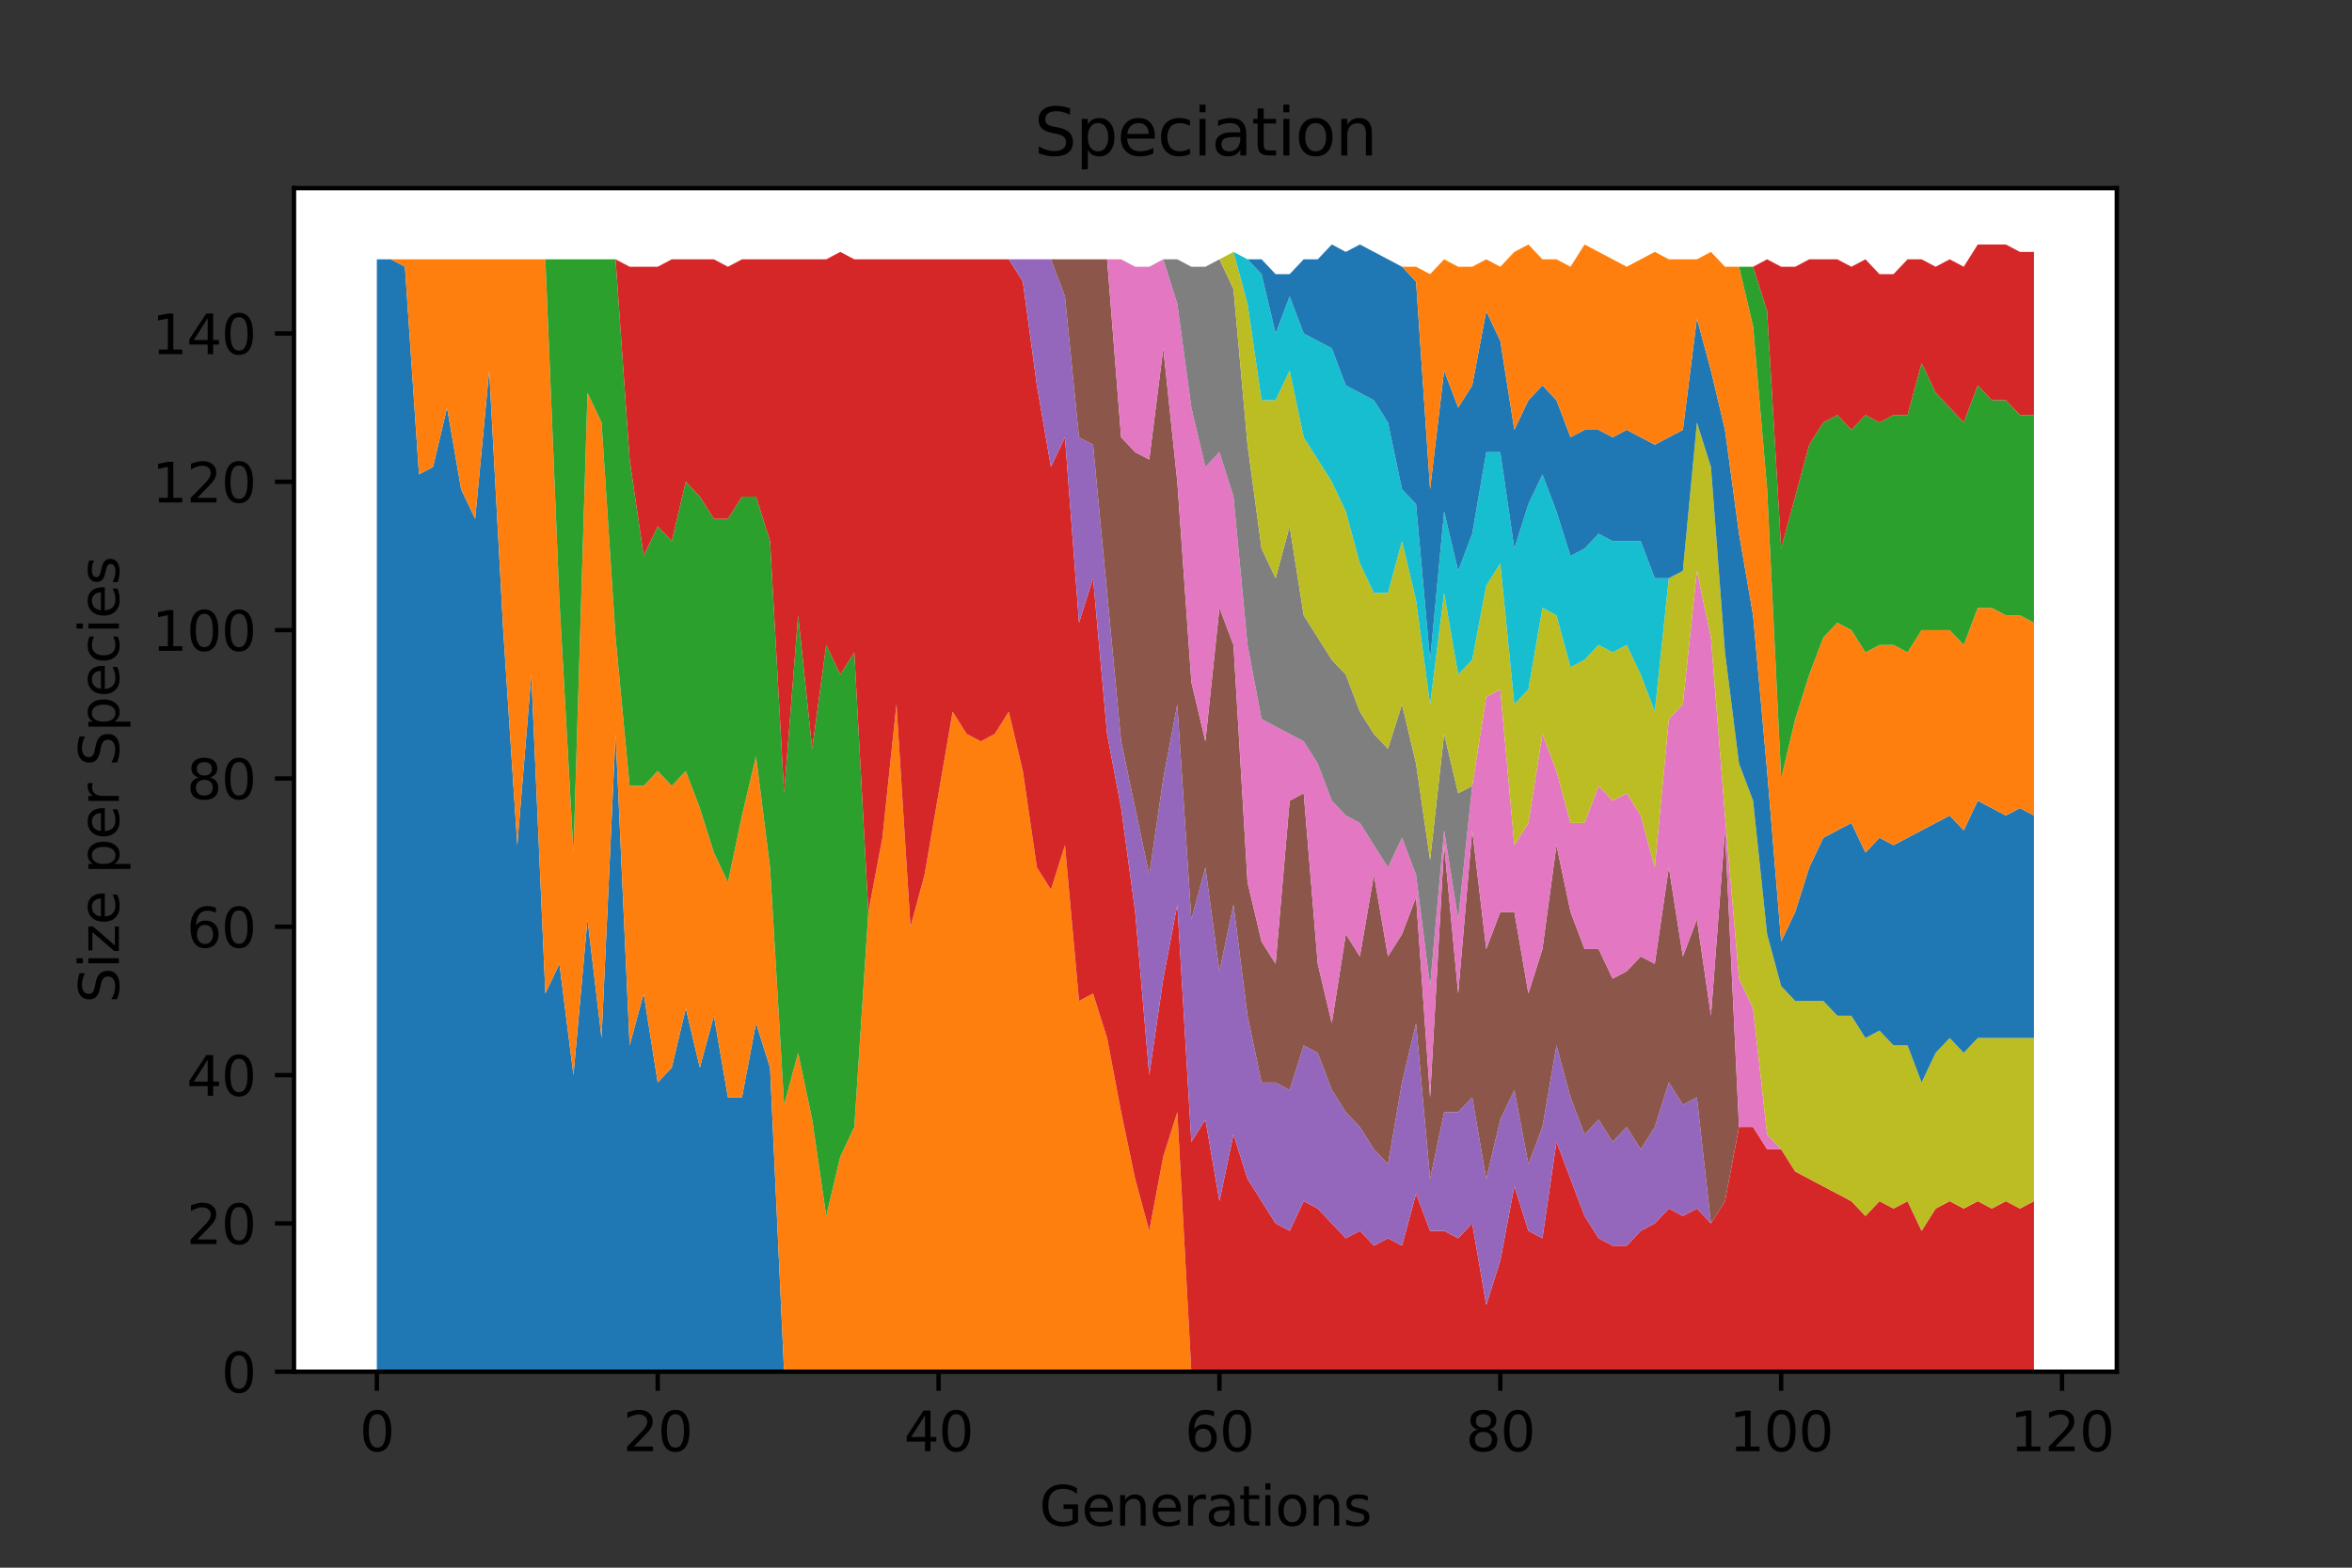 <?xml version="1.0" encoding="utf-8" standalone="no"?>
<!DOCTYPE svg PUBLIC "-//W3C//DTD SVG 1.1//EN"
  "http://www.w3.org/Graphics/SVG/1.1/DTD/svg11.dtd">
<svg xmlns:xlink="http://www.w3.org/1999/xlink" width="432pt" height="288pt" viewBox="0 0 432 288" xmlns="http://www.w3.org/2000/svg" version="1.1">
 <rect x="0" y="0" width="432" height="288" fill="#333333" stroke="none"/>
 <defs>
  <style type="text/css">*{stroke-linejoin: round; stroke-linecap: butt}</style>
 </defs>
 <g id="figure_1">
  <g id="patch_1">
   <path d="M 0 288 
L 432 288 
L 432 0 
L 0 0 
L 0 288 
z
" style="fill: none"/>
  </g>
  <g id="axes_1">
   <g id="patch_2">
    <path d="M 54 252 
L 388.8 252 
L 388.8 34.56 
L 54 34.56 
z
" style="fill: #ffffff"/>
   </g>
   <g id="PolyCollection_1">
    <path d="M 69.218 47.639 
L 69.218 252 
L 71.798 252 
L 74.377 252 
L 76.956 252 
L 79.536 252 
L 82.115 252 
L 84.694 252 
L 87.274 252 
L 89.853 252 
L 92.432 252 
L 95.012 252 
L 97.591 252 
L 100.17 252 
L 102.75 252 
L 105.329 252 
L 107.908 252 
L 110.488 252 
L 113.067 252 
L 115.647 252 
L 118.226 252 
L 120.805 252 
L 123.385 252 
L 125.964 252 
L 128.543 252 
L 131.123 252 
L 133.702 252 
L 136.281 252 
L 138.861 252 
L 141.44 252 
L 144.019 252 
L 146.599 252 
L 149.178 252 
L 151.757 252 
L 154.337 252 
L 156.916 252 
L 159.496 252 
L 162.075 252 
L 164.654 252 
L 167.234 252 
L 169.813 252 
L 172.392 252 
L 174.972 252 
L 177.551 252 
L 180.13 252 
L 182.71 252 
L 185.289 252 
L 187.868 252 
L 190.448 252 
L 193.027 252 
L 195.606 252 
L 198.186 252 
L 200.765 252 
L 203.345 252 
L 205.924 252 
L 208.503 252 
L 211.083 252 
L 213.662 252 
L 216.241 252 
L 218.821 252 
L 221.4 252 
L 223.979 252 
L 226.559 252 
L 229.138 252 
L 231.717 252 
L 234.297 252 
L 236.876 252 
L 239.455 252 
L 242.035 252 
L 244.614 252 
L 247.194 252 
L 249.773 252 
L 252.352 252 
L 254.932 252 
L 257.511 252 
L 260.09 252 
L 262.67 252 
L 265.249 252 
L 267.828 252 
L 270.408 252 
L 272.987 252 
L 275.566 252 
L 278.146 252 
L 280.725 252 
L 283.304 252 
L 285.884 252 
L 288.463 252 
L 291.043 252 
L 293.622 252 
L 296.201 252 
L 298.781 252 
L 301.36 252 
L 303.939 252 
L 306.519 252 
L 309.098 252 
L 311.677 252 
L 314.257 252 
L 316.836 252 
L 319.415 252 
L 321.995 252 
L 324.574 252 
L 327.153 252 
L 329.733 252 
L 332.312 252 
L 334.892 252 
L 337.471 252 
L 340.05 252 
L 342.63 252 
L 345.209 252 
L 347.788 252 
L 350.368 252 
L 352.947 252 
L 355.526 252 
L 358.106 252 
L 360.685 252 
L 363.264 252 
L 365.844 252 
L 368.423 252 
L 371.002 252 
L 373.582 252 
L 373.582 252 
L 373.582 252 
L 371.002 252 
L 368.423 252 
L 365.844 252 
L 363.264 252 
L 360.685 252 
L 358.106 252 
L 355.526 252 
L 352.947 252 
L 350.368 252 
L 347.788 252 
L 345.209 252 
L 342.63 252 
L 340.05 252 
L 337.471 252 
L 334.892 252 
L 332.312 252 
L 329.733 252 
L 327.153 252 
L 324.574 252 
L 321.995 252 
L 319.415 252 
L 316.836 252 
L 314.257 252 
L 311.677 252 
L 309.098 252 
L 306.519 252 
L 303.939 252 
L 301.36 252 
L 298.781 252 
L 296.201 252 
L 293.622 252 
L 291.043 252 
L 288.463 252 
L 285.884 252 
L 283.304 252 
L 280.725 252 
L 278.146 252 
L 275.566 252 
L 272.987 252 
L 270.408 252 
L 267.828 252 
L 265.249 252 
L 262.67 252 
L 260.09 252 
L 257.511 252 
L 254.932 252 
L 252.352 252 
L 249.773 252 
L 247.194 252 
L 244.614 252 
L 242.035 252 
L 239.455 252 
L 236.876 252 
L 234.297 252 
L 231.717 252 
L 229.138 252 
L 226.559 252 
L 223.979 252 
L 221.4 252 
L 218.821 252 
L 216.241 252 
L 213.662 252 
L 211.083 252 
L 208.503 252 
L 205.924 252 
L 203.345 252 
L 200.765 252 
L 198.186 252 
L 195.606 252 
L 193.027 252 
L 190.448 252 
L 187.868 252 
L 185.289 252 
L 182.71 252 
L 180.13 252 
L 177.551 252 
L 174.972 252 
L 172.392 252 
L 169.813 252 
L 167.234 252 
L 164.654 252 
L 162.075 252 
L 159.496 252 
L 156.916 252 
L 154.337 252 
L 151.757 252 
L 149.178 252 
L 146.599 252 
L 144.019 252 
L 141.44 196.141 
L 138.861 187.967 
L 136.281 201.591 
L 133.702 201.591 
L 131.123 186.605 
L 128.543 196.141 
L 125.964 185.242 
L 123.385 196.141 
L 120.805 198.866 
L 118.226 182.517 
L 115.647 192.054 
L 113.067 134.833 
L 110.488 190.692 
L 107.908 168.893 
L 105.329 197.504 
L 102.75 177.068 
L 100.17 182.517 
L 97.591 123.934 
L 95.012 155.269 
L 92.432 115.759 
L 89.853 68.075 
L 87.274 95.323 
L 84.694 89.874 
L 82.115 74.887 
L 79.536 85.786 
L 76.956 87.149 
L 74.377 49.002 
L 71.798 47.639 
L 69.218 47.639 
z
" clip-path="url(#p3190bd4581)" style="fill: #1f77b4"/>
   </g>
   <g id="PolyCollection_2">
    <path d="M 69.218 47.639 
L 69.218 47.639 
L 71.798 47.639 
L 74.377 49.002 
L 76.956 87.149 
L 79.536 85.786 
L 82.115 74.887 
L 84.694 89.874 
L 87.274 95.323 
L 89.853 68.075 
L 92.432 115.759 
L 95.012 155.269 
L 97.591 123.934 
L 100.17 182.517 
L 102.75 177.068 
L 105.329 197.504 
L 107.908 168.893 
L 110.488 190.692 
L 113.067 134.833 
L 115.647 192.054 
L 118.226 182.517 
L 120.805 198.866 
L 123.385 196.141 
L 125.964 185.242 
L 128.543 196.141 
L 131.123 186.605 
L 133.702 201.591 
L 136.281 201.591 
L 138.861 187.967 
L 141.44 196.141 
L 144.019 252 
L 146.599 252 
L 149.178 252 
L 151.757 252 
L 154.337 252 
L 156.916 252 
L 159.496 252 
L 162.075 252 
L 164.654 252 
L 167.234 252 
L 169.813 252 
L 172.392 252 
L 174.972 252 
L 177.551 252 
L 180.13 252 
L 182.71 252 
L 185.289 252 
L 187.868 252 
L 190.448 252 
L 193.027 252 
L 195.606 252 
L 198.186 252 
L 200.765 252 
L 203.345 252 
L 205.924 252 
L 208.503 252 
L 211.083 252 
L 213.662 252 
L 216.241 252 
L 218.821 252 
L 221.4 252 
L 223.979 252 
L 226.559 252 
L 229.138 252 
L 231.717 252 
L 234.297 252 
L 236.876 252 
L 239.455 252 
L 242.035 252 
L 244.614 252 
L 247.194 252 
L 249.773 252 
L 252.352 252 
L 254.932 252 
L 257.511 252 
L 260.09 252 
L 262.67 252 
L 265.249 252 
L 267.828 252 
L 270.408 252 
L 272.987 252 
L 275.566 252 
L 278.146 252 
L 280.725 252 
L 283.304 252 
L 285.884 252 
L 288.463 252 
L 291.043 252 
L 293.622 252 
L 296.201 252 
L 298.781 252 
L 301.36 252 
L 303.939 252 
L 306.519 252 
L 309.098 252 
L 311.677 252 
L 314.257 252 
L 316.836 252 
L 319.415 252 
L 321.995 252 
L 324.574 252 
L 327.153 252 
L 329.733 252 
L 332.312 252 
L 334.892 252 
L 337.471 252 
L 340.05 252 
L 342.63 252 
L 345.209 252 
L 347.788 252 
L 350.368 252 
L 352.947 252 
L 355.526 252 
L 358.106 252 
L 360.685 252 
L 363.264 252 
L 365.844 252 
L 368.423 252 
L 371.002 252 
L 373.582 252 
L 373.582 252 
L 373.582 252 
L 371.002 252 
L 368.423 252 
L 365.844 252 
L 363.264 252 
L 360.685 252 
L 358.106 252 
L 355.526 252 
L 352.947 252 
L 350.368 252 
L 347.788 252 
L 345.209 252 
L 342.63 252 
L 340.05 252 
L 337.471 252 
L 334.892 252 
L 332.312 252 
L 329.733 252 
L 327.153 252 
L 324.574 252 
L 321.995 252 
L 319.415 252 
L 316.836 252 
L 314.257 252 
L 311.677 252 
L 309.098 252 
L 306.519 252 
L 303.939 252 
L 301.36 252 
L 298.781 252 
L 296.201 252 
L 293.622 252 
L 291.043 252 
L 288.463 252 
L 285.884 252 
L 283.304 252 
L 280.725 252 
L 278.146 252 
L 275.566 252 
L 272.987 252 
L 270.408 252 
L 267.828 252 
L 265.249 252 
L 262.67 252 
L 260.09 252 
L 257.511 252 
L 254.932 252 
L 252.352 252 
L 249.773 252 
L 247.194 252 
L 244.614 252 
L 242.035 252 
L 239.455 252 
L 236.876 252 
L 234.297 252 
L 231.717 252 
L 229.138 252 
L 226.559 252 
L 223.979 252 
L 221.4 252 
L 218.821 252 
L 216.241 204.316 
L 213.662 212.49 
L 211.083 226.114 
L 208.503 216.577 
L 205.924 204.316 
L 203.345 190.692 
L 200.765 182.517 
L 198.186 183.88 
L 195.606 155.269 
L 193.027 163.444 
L 190.448 159.356 
L 187.868 141.645 
L 185.289 130.746 
L 182.71 134.833 
L 180.13 136.195 
L 177.551 134.833 
L 174.972 130.746 
L 172.392 145.732 
L 169.813 160.719 
L 167.234 170.256 
L 164.654 129.383 
L 162.075 153.907 
L 159.496 167.531 
L 156.916 207.041 
L 154.337 212.49 
L 151.757 223.389 
L 149.178 205.678 
L 146.599 193.417 
L 144.019 202.953 
L 141.44 159.356 
L 138.861 138.92 
L 136.281 149.82 
L 133.702 162.081 
L 131.123 156.632 
L 128.543 148.457 
L 125.964 141.645 
L 123.385 144.37 
L 120.805 141.645 
L 118.226 144.37 
L 115.647 144.37 
L 113.067 117.122 
L 110.488 77.612 
L 107.908 72.162 
L 105.329 156.632 
L 102.75 110.31 
L 100.17 47.639 
L 97.591 47.639 
L 95.012 47.639 
L 92.432 47.639 
L 89.853 47.639 
L 87.274 47.639 
L 84.694 47.639 
L 82.115 47.639 
L 79.536 47.639 
L 76.956 47.639 
L 74.377 47.639 
L 71.798 47.639 
L 69.218 47.639 
z
" clip-path="url(#p3190bd4581)" style="fill: #ff7f0e"/>
   </g>
   <g id="PolyCollection_3">
    <path d="M 69.218 47.639 
L 69.218 47.639 
L 71.798 47.639 
L 74.377 47.639 
L 76.956 47.639 
L 79.536 47.639 
L 82.115 47.639 
L 84.694 47.639 
L 87.274 47.639 
L 89.853 47.639 
L 92.432 47.639 
L 95.012 47.639 
L 97.591 47.639 
L 100.17 47.639 
L 102.75 110.31 
L 105.329 156.632 
L 107.908 72.162 
L 110.488 77.612 
L 113.067 117.122 
L 115.647 144.37 
L 118.226 144.37 
L 120.805 141.645 
L 123.385 144.37 
L 125.964 141.645 
L 128.543 148.457 
L 131.123 156.632 
L 133.702 162.081 
L 136.281 149.82 
L 138.861 138.92 
L 141.44 159.356 
L 144.019 202.953 
L 146.599 193.417 
L 149.178 205.678 
L 151.757 223.389 
L 154.337 212.49 
L 156.916 207.041 
L 159.496 167.531 
L 162.075 153.907 
L 164.654 129.383 
L 167.234 170.256 
L 169.813 160.719 
L 172.392 145.732 
L 174.972 130.746 
L 177.551 134.833 
L 180.13 136.195 
L 182.71 134.833 
L 185.289 130.746 
L 187.868 141.645 
L 190.448 159.356 
L 193.027 163.444 
L 195.606 155.269 
L 198.186 183.88 
L 200.765 182.517 
L 203.345 190.692 
L 205.924 204.316 
L 208.503 216.577 
L 211.083 226.114 
L 213.662 212.49 
L 216.241 204.316 
L 218.821 252 
L 221.4 252 
L 223.979 252 
L 226.559 252 
L 229.138 252 
L 231.717 252 
L 234.297 252 
L 236.876 252 
L 239.455 252 
L 242.035 252 
L 244.614 252 
L 247.194 252 
L 249.773 252 
L 252.352 252 
L 254.932 252 
L 257.511 252 
L 260.09 252 
L 262.67 252 
L 265.249 252 
L 267.828 252 
L 270.408 252 
L 272.987 252 
L 275.566 252 
L 278.146 252 
L 280.725 252 
L 283.304 252 
L 285.884 252 
L 288.463 252 
L 291.043 252 
L 293.622 252 
L 296.201 252 
L 298.781 252 
L 301.36 252 
L 303.939 252 
L 306.519 252 
L 309.098 252 
L 311.677 252 
L 314.257 252 
L 316.836 252 
L 319.415 252 
L 321.995 252 
L 324.574 252 
L 327.153 252 
L 329.733 252 
L 332.312 252 
L 334.892 252 
L 337.471 252 
L 340.05 252 
L 342.63 252 
L 345.209 252 
L 347.788 252 
L 350.368 252 
L 352.947 252 
L 355.526 252 
L 358.106 252 
L 360.685 252 
L 363.264 252 
L 365.844 252 
L 368.423 252 
L 371.002 252 
L 373.582 252 
L 373.582 252 
L 373.582 252 
L 371.002 252 
L 368.423 252 
L 365.844 252 
L 363.264 252 
L 360.685 252 
L 358.106 252 
L 355.526 252 
L 352.947 252 
L 350.368 252 
L 347.788 252 
L 345.209 252 
L 342.63 252 
L 340.05 252 
L 337.471 252 
L 334.892 252 
L 332.312 252 
L 329.733 252 
L 327.153 252 
L 324.574 252 
L 321.995 252 
L 319.415 252 
L 316.836 252 
L 314.257 252 
L 311.677 252 
L 309.098 252 
L 306.519 252 
L 303.939 252 
L 301.36 252 
L 298.781 252 
L 296.201 252 
L 293.622 252 
L 291.043 252 
L 288.463 252 
L 285.884 252 
L 283.304 252 
L 280.725 252 
L 278.146 252 
L 275.566 252 
L 272.987 252 
L 270.408 252 
L 267.828 252 
L 265.249 252 
L 262.67 252 
L 260.09 252 
L 257.511 252 
L 254.932 252 
L 252.352 252 
L 249.773 252 
L 247.194 252 
L 244.614 252 
L 242.035 252 
L 239.455 252 
L 236.876 252 
L 234.297 252 
L 231.717 252 
L 229.138 252 
L 226.559 252 
L 223.979 252 
L 221.4 252 
L 218.821 252 
L 216.241 204.316 
L 213.662 212.49 
L 211.083 226.114 
L 208.503 216.577 
L 205.924 204.316 
L 203.345 190.692 
L 200.765 182.517 
L 198.186 183.88 
L 195.606 155.269 
L 193.027 163.444 
L 190.448 159.356 
L 187.868 141.645 
L 185.289 130.746 
L 182.71 134.833 
L 180.13 136.195 
L 177.551 134.833 
L 174.972 130.746 
L 172.392 145.732 
L 169.813 160.719 
L 167.234 170.256 
L 164.654 129.383 
L 162.075 153.907 
L 159.496 167.531 
L 156.916 119.847 
L 154.337 123.934 
L 151.757 118.484 
L 149.178 137.558 
L 146.599 113.035 
L 144.019 145.732 
L 141.44 99.411 
L 138.861 91.236 
L 136.281 91.236 
L 133.702 95.323 
L 131.123 95.323 
L 128.543 91.236 
L 125.964 88.511 
L 123.385 99.411 
L 120.805 96.686 
L 118.226 102.135 
L 115.647 84.424 
L 113.067 47.639 
L 110.488 47.639 
L 107.908 47.639 
L 105.329 47.639 
L 102.75 47.639 
L 100.17 47.639 
L 97.591 47.639 
L 95.012 47.639 
L 92.432 47.639 
L 89.853 47.639 
L 87.274 47.639 
L 84.694 47.639 
L 82.115 47.639 
L 79.536 47.639 
L 76.956 47.639 
L 74.377 47.639 
L 71.798 47.639 
L 69.218 47.639 
z
" clip-path="url(#p3190bd4581)" style="fill: #2ca02c"/>
   </g>
   <g id="PolyCollection_4">
    <path d="M 69.218 47.639 
L 69.218 47.639 
L 71.798 47.639 
L 74.377 47.639 
L 76.956 47.639 
L 79.536 47.639 
L 82.115 47.639 
L 84.694 47.639 
L 87.274 47.639 
L 89.853 47.639 
L 92.432 47.639 
L 95.012 47.639 
L 97.591 47.639 
L 100.17 47.639 
L 102.75 47.639 
L 105.329 47.639 
L 107.908 47.639 
L 110.488 47.639 
L 113.067 47.639 
L 115.647 84.424 
L 118.226 102.135 
L 120.805 96.686 
L 123.385 99.411 
L 125.964 88.511 
L 128.543 91.236 
L 131.123 95.323 
L 133.702 95.323 
L 136.281 91.236 
L 138.861 91.236 
L 141.44 99.411 
L 144.019 145.732 
L 146.599 113.035 
L 149.178 137.558 
L 151.757 118.484 
L 154.337 123.934 
L 156.916 119.847 
L 159.496 167.531 
L 162.075 153.907 
L 164.654 129.383 
L 167.234 170.256 
L 169.813 160.719 
L 172.392 145.732 
L 174.972 130.746 
L 177.551 134.833 
L 180.13 136.195 
L 182.71 134.833 
L 185.289 130.746 
L 187.868 141.645 
L 190.448 159.356 
L 193.027 163.444 
L 195.606 155.269 
L 198.186 183.88 
L 200.765 182.517 
L 203.345 190.692 
L 205.924 204.316 
L 208.503 216.577 
L 211.083 226.114 
L 213.662 212.49 
L 216.241 204.316 
L 218.821 252 
L 221.4 252 
L 223.979 252 
L 226.559 252 
L 229.138 252 
L 231.717 252 
L 234.297 252 
L 236.876 252 
L 239.455 252 
L 242.035 252 
L 244.614 252 
L 247.194 252 
L 249.773 252 
L 252.352 252 
L 254.932 252 
L 257.511 252 
L 260.09 252 
L 262.67 252 
L 265.249 252 
L 267.828 252 
L 270.408 252 
L 272.987 252 
L 275.566 252 
L 278.146 252 
L 280.725 252 
L 283.304 252 
L 285.884 252 
L 288.463 252 
L 291.043 252 
L 293.622 252 
L 296.201 252 
L 298.781 252 
L 301.36 252 
L 303.939 252 
L 306.519 252 
L 309.098 252 
L 311.677 252 
L 314.257 252 
L 316.836 252 
L 319.415 252 
L 321.995 252 
L 324.574 252 
L 327.153 252 
L 329.733 252 
L 332.312 252 
L 334.892 252 
L 337.471 252 
L 340.05 252 
L 342.63 252 
L 345.209 252 
L 347.788 252 
L 350.368 252 
L 352.947 252 
L 355.526 252 
L 358.106 252 
L 360.685 252 
L 363.264 252 
L 365.844 252 
L 368.423 252 
L 371.002 252 
L 373.582 252 
L 373.582 220.665 
L 373.582 220.665 
L 371.002 222.027 
L 368.423 220.665 
L 365.844 222.027 
L 363.264 220.665 
L 360.685 222.027 
L 358.106 220.665 
L 355.526 222.027 
L 352.947 226.114 
L 350.368 220.665 
L 347.788 222.027 
L 345.209 220.665 
L 342.63 223.389 
L 340.05 220.665 
L 337.471 219.302 
L 334.892 217.94 
L 332.312 216.577 
L 329.733 215.215 
L 327.153 211.128 
L 324.574 211.128 
L 321.995 207.041 
L 319.415 207.041 
L 316.836 220.665 
L 314.257 224.752 
L 311.677 222.027 
L 309.098 223.389 
L 306.519 222.027 
L 303.939 224.752 
L 301.36 226.114 
L 298.781 228.839 
L 296.201 228.839 
L 293.622 227.477 
L 291.043 223.389 
L 288.463 216.577 
L 285.884 209.765 
L 283.304 227.477 
L 280.725 226.114 
L 278.146 217.94 
L 275.566 231.564 
L 272.987 239.738 
L 270.408 224.752 
L 267.828 227.477 
L 265.249 226.114 
L 262.67 226.114 
L 260.09 219.302 
L 257.511 228.839 
L 254.932 227.477 
L 252.352 228.839 
L 249.773 226.114 
L 247.194 227.477 
L 244.614 224.752 
L 242.035 222.027 
L 239.455 220.665 
L 236.876 226.114 
L 234.297 224.752 
L 231.717 220.665 
L 229.138 216.577 
L 226.559 208.403 
L 223.979 220.665 
L 221.4 205.678 
L 218.821 209.765 
L 216.241 166.168 
L 213.662 179.792 
L 211.083 197.504 
L 208.503 167.531 
L 205.924 148.457 
L 203.345 134.833 
L 200.765 106.223 
L 198.186 114.397 
L 195.606 80.337 
L 193.027 85.786 
L 190.448 70.8 
L 187.868 51.726 
L 185.289 47.639 
L 182.71 47.639 
L 180.13 47.639 
L 177.551 47.639 
L 174.972 47.639 
L 172.392 47.639 
L 169.813 47.639 
L 167.234 47.639 
L 164.654 47.639 
L 162.075 47.639 
L 159.496 47.639 
L 156.916 47.639 
L 154.337 46.277 
L 151.757 47.639 
L 149.178 47.639 
L 146.599 47.639 
L 144.019 47.639 
L 141.44 47.639 
L 138.861 47.639 
L 136.281 47.639 
L 133.702 49.002 
L 131.123 47.639 
L 128.543 47.639 
L 125.964 47.639 
L 123.385 47.639 
L 120.805 49.002 
L 118.226 49.002 
L 115.647 49.002 
L 113.067 47.639 
L 110.488 47.639 
L 107.908 47.639 
L 105.329 47.639 
L 102.75 47.639 
L 100.17 47.639 
L 97.591 47.639 
L 95.012 47.639 
L 92.432 47.639 
L 89.853 47.639 
L 87.274 47.639 
L 84.694 47.639 
L 82.115 47.639 
L 79.536 47.639 
L 76.956 47.639 
L 74.377 47.639 
L 71.798 47.639 
L 69.218 47.639 
z
" clip-path="url(#p3190bd4581)" style="fill: #d62728"/>
   </g>
   <g id="PolyCollection_5">
    <path d="M 69.218 47.639 
L 69.218 47.639 
L 71.798 47.639 
L 74.377 47.639 
L 76.956 47.639 
L 79.536 47.639 
L 82.115 47.639 
L 84.694 47.639 
L 87.274 47.639 
L 89.853 47.639 
L 92.432 47.639 
L 95.012 47.639 
L 97.591 47.639 
L 100.17 47.639 
L 102.75 47.639 
L 105.329 47.639 
L 107.908 47.639 
L 110.488 47.639 
L 113.067 47.639 
L 115.647 49.002 
L 118.226 49.002 
L 120.805 49.002 
L 123.385 47.639 
L 125.964 47.639 
L 128.543 47.639 
L 131.123 47.639 
L 133.702 49.002 
L 136.281 47.639 
L 138.861 47.639 
L 141.44 47.639 
L 144.019 47.639 
L 146.599 47.639 
L 149.178 47.639 
L 151.757 47.639 
L 154.337 46.277 
L 156.916 47.639 
L 159.496 47.639 
L 162.075 47.639 
L 164.654 47.639 
L 167.234 47.639 
L 169.813 47.639 
L 172.392 47.639 
L 174.972 47.639 
L 177.551 47.639 
L 180.13 47.639 
L 182.71 47.639 
L 185.289 47.639 
L 187.868 51.726 
L 190.448 70.8 
L 193.027 85.786 
L 195.606 80.337 
L 198.186 114.397 
L 200.765 106.223 
L 203.345 134.833 
L 205.924 148.457 
L 208.503 167.531 
L 211.083 197.504 
L 213.662 179.792 
L 216.241 166.168 
L 218.821 209.765 
L 221.4 205.678 
L 223.979 220.665 
L 226.559 208.403 
L 229.138 216.577 
L 231.717 220.665 
L 234.297 224.752 
L 236.876 226.114 
L 239.455 220.665 
L 242.035 222.027 
L 244.614 224.752 
L 247.194 227.477 
L 249.773 226.114 
L 252.352 228.839 
L 254.932 227.477 
L 257.511 228.839 
L 260.09 219.302 
L 262.67 226.114 
L 265.249 226.114 
L 267.828 227.477 
L 270.408 224.752 
L 272.987 239.738 
L 275.566 231.564 
L 278.146 217.94 
L 280.725 226.114 
L 283.304 227.477 
L 285.884 209.765 
L 288.463 216.577 
L 291.043 223.389 
L 293.622 227.477 
L 296.201 228.839 
L 298.781 228.839 
L 301.36 226.114 
L 303.939 224.752 
L 306.519 222.027 
L 309.098 223.389 
L 311.677 222.027 
L 314.257 224.752 
L 316.836 220.665 
L 319.415 207.041 
L 321.995 207.041 
L 324.574 211.128 
L 327.153 211.128 
L 329.733 215.215 
L 332.312 216.577 
L 334.892 217.94 
L 337.471 219.302 
L 340.05 220.665 
L 342.63 223.389 
L 345.209 220.665 
L 347.788 222.027 
L 350.368 220.665 
L 352.947 226.114 
L 355.526 222.027 
L 358.106 220.665 
L 360.685 222.027 
L 363.264 220.665 
L 365.844 222.027 
L 368.423 220.665 
L 371.002 222.027 
L 373.582 220.665 
L 373.582 220.665 
L 373.582 220.665 
L 371.002 222.027 
L 368.423 220.665 
L 365.844 222.027 
L 363.264 220.665 
L 360.685 222.027 
L 358.106 220.665 
L 355.526 222.027 
L 352.947 226.114 
L 350.368 220.665 
L 347.788 222.027 
L 345.209 220.665 
L 342.63 223.389 
L 340.05 220.665 
L 337.471 219.302 
L 334.892 217.94 
L 332.312 216.577 
L 329.733 215.215 
L 327.153 211.128 
L 324.574 211.128 
L 321.995 207.041 
L 319.415 207.041 
L 316.836 220.665 
L 314.257 224.752 
L 311.677 201.591 
L 309.098 202.953 
L 306.519 198.866 
L 303.939 207.041 
L 301.36 211.128 
L 298.781 207.041 
L 296.201 209.765 
L 293.622 205.678 
L 291.043 208.403 
L 288.463 201.591 
L 285.884 192.054 
L 283.304 207.041 
L 280.725 213.853 
L 278.146 200.229 
L 275.566 205.678 
L 272.987 216.577 
L 270.408 201.591 
L 267.828 204.316 
L 265.249 204.316 
L 262.67 216.577 
L 260.09 187.967 
L 257.511 198.866 
L 254.932 213.853 
L 252.352 211.128 
L 249.773 207.041 
L 247.194 204.316 
L 244.614 200.229 
L 242.035 193.417 
L 239.455 192.054 
L 236.876 200.229 
L 234.297 198.866 
L 231.717 198.866 
L 229.138 186.605 
L 226.559 166.168 
L 223.979 178.43 
L 221.4 159.356 
L 218.821 168.893 
L 216.241 129.383 
L 213.662 143.008 
L 211.083 160.719 
L 208.503 148.457 
L 205.924 136.195 
L 203.345 108.947 
L 200.765 81.699 
L 198.186 80.337 
L 195.606 54.451 
L 193.027 47.639 
L 190.448 47.639 
L 187.868 47.639 
L 185.289 47.639 
L 182.71 47.639 
L 180.13 47.639 
L 177.551 47.639 
L 174.972 47.639 
L 172.392 47.639 
L 169.813 47.639 
L 167.234 47.639 
L 164.654 47.639 
L 162.075 47.639 
L 159.496 47.639 
L 156.916 47.639 
L 154.337 46.277 
L 151.757 47.639 
L 149.178 47.639 
L 146.599 47.639 
L 144.019 47.639 
L 141.44 47.639 
L 138.861 47.639 
L 136.281 47.639 
L 133.702 49.002 
L 131.123 47.639 
L 128.543 47.639 
L 125.964 47.639 
L 123.385 47.639 
L 120.805 49.002 
L 118.226 49.002 
L 115.647 49.002 
L 113.067 47.639 
L 110.488 47.639 
L 107.908 47.639 
L 105.329 47.639 
L 102.75 47.639 
L 100.17 47.639 
L 97.591 47.639 
L 95.012 47.639 
L 92.432 47.639 
L 89.853 47.639 
L 87.274 47.639 
L 84.694 47.639 
L 82.115 47.639 
L 79.536 47.639 
L 76.956 47.639 
L 74.377 47.639 
L 71.798 47.639 
L 69.218 47.639 
z
" clip-path="url(#p3190bd4581)" style="fill: #9467bd"/>
   </g>
   <g id="PolyCollection_6">
    <path d="M 69.218 47.639 
L 69.218 47.639 
L 71.798 47.639 
L 74.377 47.639 
L 76.956 47.639 
L 79.536 47.639 
L 82.115 47.639 
L 84.694 47.639 
L 87.274 47.639 
L 89.853 47.639 
L 92.432 47.639 
L 95.012 47.639 
L 97.591 47.639 
L 100.17 47.639 
L 102.75 47.639 
L 105.329 47.639 
L 107.908 47.639 
L 110.488 47.639 
L 113.067 47.639 
L 115.647 49.002 
L 118.226 49.002 
L 120.805 49.002 
L 123.385 47.639 
L 125.964 47.639 
L 128.543 47.639 
L 131.123 47.639 
L 133.702 49.002 
L 136.281 47.639 
L 138.861 47.639 
L 141.44 47.639 
L 144.019 47.639 
L 146.599 47.639 
L 149.178 47.639 
L 151.757 47.639 
L 154.337 46.277 
L 156.916 47.639 
L 159.496 47.639 
L 162.075 47.639 
L 164.654 47.639 
L 167.234 47.639 
L 169.813 47.639 
L 172.392 47.639 
L 174.972 47.639 
L 177.551 47.639 
L 180.13 47.639 
L 182.71 47.639 
L 185.289 47.639 
L 187.868 47.639 
L 190.448 47.639 
L 193.027 47.639 
L 195.606 54.451 
L 198.186 80.337 
L 200.765 81.699 
L 203.345 108.947 
L 205.924 136.195 
L 208.503 148.457 
L 211.083 160.719 
L 213.662 143.008 
L 216.241 129.383 
L 218.821 168.893 
L 221.4 159.356 
L 223.979 178.43 
L 226.559 166.168 
L 229.138 186.605 
L 231.717 198.866 
L 234.297 198.866 
L 236.876 200.229 
L 239.455 192.054 
L 242.035 193.417 
L 244.614 200.229 
L 247.194 204.316 
L 249.773 207.041 
L 252.352 211.128 
L 254.932 213.853 
L 257.511 198.866 
L 260.09 187.967 
L 262.67 216.577 
L 265.249 204.316 
L 267.828 204.316 
L 270.408 201.591 
L 272.987 216.577 
L 275.566 205.678 
L 278.146 200.229 
L 280.725 213.853 
L 283.304 207.041 
L 285.884 192.054 
L 288.463 201.591 
L 291.043 208.403 
L 293.622 205.678 
L 296.201 209.765 
L 298.781 207.041 
L 301.36 211.128 
L 303.939 207.041 
L 306.519 198.866 
L 309.098 202.953 
L 311.677 201.591 
L 314.257 224.752 
L 316.836 220.665 
L 319.415 207.041 
L 321.995 207.041 
L 324.574 211.128 
L 327.153 211.128 
L 329.733 215.215 
L 332.312 216.577 
L 334.892 217.94 
L 337.471 219.302 
L 340.05 220.665 
L 342.63 223.389 
L 345.209 220.665 
L 347.788 222.027 
L 350.368 220.665 
L 352.947 226.114 
L 355.526 222.027 
L 358.106 220.665 
L 360.685 222.027 
L 363.264 220.665 
L 365.844 222.027 
L 368.423 220.665 
L 371.002 222.027 
L 373.582 220.665 
L 373.582 220.665 
L 373.582 220.665 
L 371.002 222.027 
L 368.423 220.665 
L 365.844 222.027 
L 363.264 220.665 
L 360.685 222.027 
L 358.106 220.665 
L 355.526 222.027 
L 352.947 226.114 
L 350.368 220.665 
L 347.788 222.027 
L 345.209 220.665 
L 342.63 223.389 
L 340.05 220.665 
L 337.471 219.302 
L 334.892 217.94 
L 332.312 216.577 
L 329.733 215.215 
L 327.153 211.128 
L 324.574 211.128 
L 321.995 207.041 
L 319.415 207.041 
L 316.836 152.544 
L 314.257 186.605 
L 311.677 168.893 
L 309.098 175.705 
L 306.519 159.356 
L 303.939 177.068 
L 301.36 175.705 
L 298.781 178.43 
L 296.201 179.792 
L 293.622 174.343 
L 291.043 174.343 
L 288.463 167.531 
L 285.884 155.269 
L 283.304 174.343 
L 280.725 182.517 
L 278.146 167.531 
L 275.566 167.531 
L 272.987 174.343 
L 270.408 152.544 
L 267.828 182.517 
L 265.249 155.269 
L 262.67 201.591 
L 260.09 164.806 
L 257.511 171.618 
L 254.932 175.705 
L 252.352 160.719 
L 249.773 175.705 
L 247.194 171.618 
L 244.614 187.967 
L 242.035 177.068 
L 239.455 145.732 
L 236.876 147.095 
L 234.297 177.068 
L 231.717 172.98 
L 229.138 162.081 
L 226.559 118.484 
L 223.979 111.672 
L 221.4 136.195 
L 218.821 125.296 
L 216.241 88.511 
L 213.662 63.988 
L 211.083 84.424 
L 208.503 83.062 
L 205.924 80.337 
L 203.345 47.639 
L 200.765 47.639 
L 198.186 47.639 
L 195.606 47.639 
L 193.027 47.639 
L 190.448 47.639 
L 187.868 47.639 
L 185.289 47.639 
L 182.71 47.639 
L 180.13 47.639 
L 177.551 47.639 
L 174.972 47.639 
L 172.392 47.639 
L 169.813 47.639 
L 167.234 47.639 
L 164.654 47.639 
L 162.075 47.639 
L 159.496 47.639 
L 156.916 47.639 
L 154.337 46.277 
L 151.757 47.639 
L 149.178 47.639 
L 146.599 47.639 
L 144.019 47.639 
L 141.44 47.639 
L 138.861 47.639 
L 136.281 47.639 
L 133.702 49.002 
L 131.123 47.639 
L 128.543 47.639 
L 125.964 47.639 
L 123.385 47.639 
L 120.805 49.002 
L 118.226 49.002 
L 115.647 49.002 
L 113.067 47.639 
L 110.488 47.639 
L 107.908 47.639 
L 105.329 47.639 
L 102.75 47.639 
L 100.17 47.639 
L 97.591 47.639 
L 95.012 47.639 
L 92.432 47.639 
L 89.853 47.639 
L 87.274 47.639 
L 84.694 47.639 
L 82.115 47.639 
L 79.536 47.639 
L 76.956 47.639 
L 74.377 47.639 
L 71.798 47.639 
L 69.218 47.639 
z
" clip-path="url(#p3190bd4581)" style="fill: #8c564b"/>
   </g>
   <g id="PolyCollection_7">
    <path d="M 69.218 47.639 
L 69.218 47.639 
L 71.798 47.639 
L 74.377 47.639 
L 76.956 47.639 
L 79.536 47.639 
L 82.115 47.639 
L 84.694 47.639 
L 87.274 47.639 
L 89.853 47.639 
L 92.432 47.639 
L 95.012 47.639 
L 97.591 47.639 
L 100.17 47.639 
L 102.75 47.639 
L 105.329 47.639 
L 107.908 47.639 
L 110.488 47.639 
L 113.067 47.639 
L 115.647 49.002 
L 118.226 49.002 
L 120.805 49.002 
L 123.385 47.639 
L 125.964 47.639 
L 128.543 47.639 
L 131.123 47.639 
L 133.702 49.002 
L 136.281 47.639 
L 138.861 47.639 
L 141.44 47.639 
L 144.019 47.639 
L 146.599 47.639 
L 149.178 47.639 
L 151.757 47.639 
L 154.337 46.277 
L 156.916 47.639 
L 159.496 47.639 
L 162.075 47.639 
L 164.654 47.639 
L 167.234 47.639 
L 169.813 47.639 
L 172.392 47.639 
L 174.972 47.639 
L 177.551 47.639 
L 180.13 47.639 
L 182.71 47.639 
L 185.289 47.639 
L 187.868 47.639 
L 190.448 47.639 
L 193.027 47.639 
L 195.606 47.639 
L 198.186 47.639 
L 200.765 47.639 
L 203.345 47.639 
L 205.924 80.337 
L 208.503 83.062 
L 211.083 84.424 
L 213.662 63.988 
L 216.241 88.511 
L 218.821 125.296 
L 221.4 136.195 
L 223.979 111.672 
L 226.559 118.484 
L 229.138 162.081 
L 231.717 172.98 
L 234.297 177.068 
L 236.876 147.095 
L 239.455 145.732 
L 242.035 177.068 
L 244.614 187.967 
L 247.194 171.618 
L 249.773 175.705 
L 252.352 160.719 
L 254.932 175.705 
L 257.511 171.618 
L 260.09 164.806 
L 262.67 201.591 
L 265.249 155.269 
L 267.828 182.517 
L 270.408 152.544 
L 272.987 174.343 
L 275.566 167.531 
L 278.146 167.531 
L 280.725 182.517 
L 283.304 174.343 
L 285.884 155.269 
L 288.463 167.531 
L 291.043 174.343 
L 293.622 174.343 
L 296.201 179.792 
L 298.781 178.43 
L 301.36 175.705 
L 303.939 177.068 
L 306.519 159.356 
L 309.098 175.705 
L 311.677 168.893 
L 314.257 186.605 
L 316.836 152.544 
L 319.415 207.041 
L 321.995 207.041 
L 324.574 211.128 
L 327.153 211.128 
L 329.733 215.215 
L 332.312 216.577 
L 334.892 217.94 
L 337.471 219.302 
L 340.05 220.665 
L 342.63 223.389 
L 345.209 220.665 
L 347.788 222.027 
L 350.368 220.665 
L 352.947 226.114 
L 355.526 222.027 
L 358.106 220.665 
L 360.685 222.027 
L 363.264 220.665 
L 365.844 222.027 
L 368.423 220.665 
L 371.002 222.027 
L 373.582 220.665 
L 373.582 220.665 
L 373.582 220.665 
L 371.002 222.027 
L 368.423 220.665 
L 365.844 222.027 
L 363.264 220.665 
L 360.685 222.027 
L 358.106 220.665 
L 355.526 222.027 
L 352.947 226.114 
L 350.368 220.665 
L 347.788 222.027 
L 345.209 220.665 
L 342.63 223.389 
L 340.05 220.665 
L 337.471 219.302 
L 334.892 217.94 
L 332.312 216.577 
L 329.733 215.215 
L 327.153 211.128 
L 324.574 208.403 
L 321.995 185.242 
L 319.415 179.792 
L 316.836 149.82 
L 314.257 117.122 
L 311.677 104.86 
L 309.098 129.383 
L 306.519 132.108 
L 303.939 159.356 
L 301.36 149.82 
L 298.781 145.732 
L 296.201 147.095 
L 293.622 144.37 
L 291.043 151.182 
L 288.463 151.182 
L 285.884 141.645 
L 283.304 134.833 
L 280.725 151.182 
L 278.146 155.269 
L 275.566 126.659 
L 272.987 128.021 
L 270.408 144.37 
L 267.828 168.893 
L 265.249 152.544 
L 262.67 181.155 
L 260.09 160.719 
L 257.511 153.907 
L 254.932 159.356 
L 252.352 155.269 
L 249.773 151.182 
L 247.194 149.82 
L 244.614 147.095 
L 242.035 140.283 
L 239.455 136.195 
L 236.876 134.833 
L 234.297 133.471 
L 231.717 132.108 
L 229.138 118.484 
L 226.559 91.236 
L 223.979 83.062 
L 221.4 85.786 
L 218.821 74.887 
L 216.241 55.814 
L 213.662 47.639 
L 211.083 49.002 
L 208.503 49.002 
L 205.924 47.639 
L 203.345 47.639 
L 200.765 47.639 
L 198.186 47.639 
L 195.606 47.639 
L 193.027 47.639 
L 190.448 47.639 
L 187.868 47.639 
L 185.289 47.639 
L 182.71 47.639 
L 180.13 47.639 
L 177.551 47.639 
L 174.972 47.639 
L 172.392 47.639 
L 169.813 47.639 
L 167.234 47.639 
L 164.654 47.639 
L 162.075 47.639 
L 159.496 47.639 
L 156.916 47.639 
L 154.337 46.277 
L 151.757 47.639 
L 149.178 47.639 
L 146.599 47.639 
L 144.019 47.639 
L 141.44 47.639 
L 138.861 47.639 
L 136.281 47.639 
L 133.702 49.002 
L 131.123 47.639 
L 128.543 47.639 
L 125.964 47.639 
L 123.385 47.639 
L 120.805 49.002 
L 118.226 49.002 
L 115.647 49.002 
L 113.067 47.639 
L 110.488 47.639 
L 107.908 47.639 
L 105.329 47.639 
L 102.75 47.639 
L 100.17 47.639 
L 97.591 47.639 
L 95.012 47.639 
L 92.432 47.639 
L 89.853 47.639 
L 87.274 47.639 
L 84.694 47.639 
L 82.115 47.639 
L 79.536 47.639 
L 76.956 47.639 
L 74.377 47.639 
L 71.798 47.639 
L 69.218 47.639 
z
" clip-path="url(#p3190bd4581)" style="fill: #e377c2"/>
   </g>
   <g id="PolyCollection_8">
    <path d="M 69.218 47.639 
L 69.218 47.639 
L 71.798 47.639 
L 74.377 47.639 
L 76.956 47.639 
L 79.536 47.639 
L 82.115 47.639 
L 84.694 47.639 
L 87.274 47.639 
L 89.853 47.639 
L 92.432 47.639 
L 95.012 47.639 
L 97.591 47.639 
L 100.17 47.639 
L 102.75 47.639 
L 105.329 47.639 
L 107.908 47.639 
L 110.488 47.639 
L 113.067 47.639 
L 115.647 49.002 
L 118.226 49.002 
L 120.805 49.002 
L 123.385 47.639 
L 125.964 47.639 
L 128.543 47.639 
L 131.123 47.639 
L 133.702 49.002 
L 136.281 47.639 
L 138.861 47.639 
L 141.44 47.639 
L 144.019 47.639 
L 146.599 47.639 
L 149.178 47.639 
L 151.757 47.639 
L 154.337 46.277 
L 156.916 47.639 
L 159.496 47.639 
L 162.075 47.639 
L 164.654 47.639 
L 167.234 47.639 
L 169.813 47.639 
L 172.392 47.639 
L 174.972 47.639 
L 177.551 47.639 
L 180.13 47.639 
L 182.71 47.639 
L 185.289 47.639 
L 187.868 47.639 
L 190.448 47.639 
L 193.027 47.639 
L 195.606 47.639 
L 198.186 47.639 
L 200.765 47.639 
L 203.345 47.639 
L 205.924 47.639 
L 208.503 49.002 
L 211.083 49.002 
L 213.662 47.639 
L 216.241 55.814 
L 218.821 74.887 
L 221.4 85.786 
L 223.979 83.062 
L 226.559 91.236 
L 229.138 118.484 
L 231.717 132.108 
L 234.297 133.471 
L 236.876 134.833 
L 239.455 136.195 
L 242.035 140.283 
L 244.614 147.095 
L 247.194 149.82 
L 249.773 151.182 
L 252.352 155.269 
L 254.932 159.356 
L 257.511 153.907 
L 260.09 160.719 
L 262.67 181.155 
L 265.249 152.544 
L 267.828 168.893 
L 270.408 144.37 
L 272.987 128.021 
L 275.566 126.659 
L 278.146 155.269 
L 280.725 151.182 
L 283.304 134.833 
L 285.884 141.645 
L 288.463 151.182 
L 291.043 151.182 
L 293.622 144.37 
L 296.201 147.095 
L 298.781 145.732 
L 301.36 149.82 
L 303.939 159.356 
L 306.519 132.108 
L 309.098 129.383 
L 311.677 104.86 
L 314.257 117.122 
L 316.836 149.82 
L 319.415 179.792 
L 321.995 185.242 
L 324.574 208.403 
L 327.153 211.128 
L 329.733 215.215 
L 332.312 216.577 
L 334.892 217.94 
L 337.471 219.302 
L 340.05 220.665 
L 342.63 223.389 
L 345.209 220.665 
L 347.788 222.027 
L 350.368 220.665 
L 352.947 226.114 
L 355.526 222.027 
L 358.106 220.665 
L 360.685 222.027 
L 363.264 220.665 
L 365.844 222.027 
L 368.423 220.665 
L 371.002 222.027 
L 373.582 220.665 
L 373.582 220.665 
L 373.582 220.665 
L 371.002 222.027 
L 368.423 220.665 
L 365.844 222.027 
L 363.264 220.665 
L 360.685 222.027 
L 358.106 220.665 
L 355.526 222.027 
L 352.947 226.114 
L 350.368 220.665 
L 347.788 222.027 
L 345.209 220.665 
L 342.63 223.389 
L 340.05 220.665 
L 337.471 219.302 
L 334.892 217.94 
L 332.312 216.577 
L 329.733 215.215 
L 327.153 211.128 
L 324.574 208.403 
L 321.995 185.242 
L 319.415 179.792 
L 316.836 149.82 
L 314.257 117.122 
L 311.677 104.86 
L 309.098 129.383 
L 306.519 132.108 
L 303.939 159.356 
L 301.36 149.82 
L 298.781 145.732 
L 296.201 147.095 
L 293.622 144.37 
L 291.043 151.182 
L 288.463 151.182 
L 285.884 141.645 
L 283.304 134.833 
L 280.725 151.182 
L 278.146 155.269 
L 275.566 126.659 
L 272.987 128.021 
L 270.408 144.37 
L 267.828 145.732 
L 265.249 134.833 
L 262.67 157.994 
L 260.09 140.283 
L 257.511 129.383 
L 254.932 137.558 
L 252.352 134.833 
L 249.773 130.746 
L 247.194 123.934 
L 244.614 121.209 
L 242.035 117.122 
L 239.455 113.035 
L 236.876 96.686 
L 234.297 106.223 
L 231.717 100.773 
L 229.138 81.699 
L 226.559 53.089 
L 223.979 47.639 
L 221.4 49.002 
L 218.821 49.002 
L 216.241 47.639 
L 213.662 47.639 
L 211.083 49.002 
L 208.503 49.002 
L 205.924 47.639 
L 203.345 47.639 
L 200.765 47.639 
L 198.186 47.639 
L 195.606 47.639 
L 193.027 47.639 
L 190.448 47.639 
L 187.868 47.639 
L 185.289 47.639 
L 182.71 47.639 
L 180.13 47.639 
L 177.551 47.639 
L 174.972 47.639 
L 172.392 47.639 
L 169.813 47.639 
L 167.234 47.639 
L 164.654 47.639 
L 162.075 47.639 
L 159.496 47.639 
L 156.916 47.639 
L 154.337 46.277 
L 151.757 47.639 
L 149.178 47.639 
L 146.599 47.639 
L 144.019 47.639 
L 141.44 47.639 
L 138.861 47.639 
L 136.281 47.639 
L 133.702 49.002 
L 131.123 47.639 
L 128.543 47.639 
L 125.964 47.639 
L 123.385 47.639 
L 120.805 49.002 
L 118.226 49.002 
L 115.647 49.002 
L 113.067 47.639 
L 110.488 47.639 
L 107.908 47.639 
L 105.329 47.639 
L 102.75 47.639 
L 100.17 47.639 
L 97.591 47.639 
L 95.012 47.639 
L 92.432 47.639 
L 89.853 47.639 
L 87.274 47.639 
L 84.694 47.639 
L 82.115 47.639 
L 79.536 47.639 
L 76.956 47.639 
L 74.377 47.639 
L 71.798 47.639 
L 69.218 47.639 
z
" clip-path="url(#p3190bd4581)" style="fill: #7f7f7f"/>
   </g>
   <g id="PolyCollection_9">
    <path d="M 69.218 47.639 
L 69.218 47.639 
L 71.798 47.639 
L 74.377 47.639 
L 76.956 47.639 
L 79.536 47.639 
L 82.115 47.639 
L 84.694 47.639 
L 87.274 47.639 
L 89.853 47.639 
L 92.432 47.639 
L 95.012 47.639 
L 97.591 47.639 
L 100.17 47.639 
L 102.75 47.639 
L 105.329 47.639 
L 107.908 47.639 
L 110.488 47.639 
L 113.067 47.639 
L 115.647 49.002 
L 118.226 49.002 
L 120.805 49.002 
L 123.385 47.639 
L 125.964 47.639 
L 128.543 47.639 
L 131.123 47.639 
L 133.702 49.002 
L 136.281 47.639 
L 138.861 47.639 
L 141.44 47.639 
L 144.019 47.639 
L 146.599 47.639 
L 149.178 47.639 
L 151.757 47.639 
L 154.337 46.277 
L 156.916 47.639 
L 159.496 47.639 
L 162.075 47.639 
L 164.654 47.639 
L 167.234 47.639 
L 169.813 47.639 
L 172.392 47.639 
L 174.972 47.639 
L 177.551 47.639 
L 180.13 47.639 
L 182.71 47.639 
L 185.289 47.639 
L 187.868 47.639 
L 190.448 47.639 
L 193.027 47.639 
L 195.606 47.639 
L 198.186 47.639 
L 200.765 47.639 
L 203.345 47.639 
L 205.924 47.639 
L 208.503 49.002 
L 211.083 49.002 
L 213.662 47.639 
L 216.241 47.639 
L 218.821 49.002 
L 221.4 49.002 
L 223.979 47.639 
L 226.559 53.089 
L 229.138 81.699 
L 231.717 100.773 
L 234.297 106.223 
L 236.876 96.686 
L 239.455 113.035 
L 242.035 117.122 
L 244.614 121.209 
L 247.194 123.934 
L 249.773 130.746 
L 252.352 134.833 
L 254.932 137.558 
L 257.511 129.383 
L 260.09 140.283 
L 262.67 157.994 
L 265.249 134.833 
L 267.828 145.732 
L 270.408 144.37 
L 272.987 128.021 
L 275.566 126.659 
L 278.146 155.269 
L 280.725 151.182 
L 283.304 134.833 
L 285.884 141.645 
L 288.463 151.182 
L 291.043 151.182 
L 293.622 144.37 
L 296.201 147.095 
L 298.781 145.732 
L 301.36 149.82 
L 303.939 159.356 
L 306.519 132.108 
L 309.098 129.383 
L 311.677 104.86 
L 314.257 117.122 
L 316.836 149.82 
L 319.415 179.792 
L 321.995 185.242 
L 324.574 208.403 
L 327.153 211.128 
L 329.733 215.215 
L 332.312 216.577 
L 334.892 217.94 
L 337.471 219.302 
L 340.05 220.665 
L 342.63 223.389 
L 345.209 220.665 
L 347.788 222.027 
L 350.368 220.665 
L 352.947 226.114 
L 355.526 222.027 
L 358.106 220.665 
L 360.685 222.027 
L 363.264 220.665 
L 365.844 222.027 
L 368.423 220.665 
L 371.002 222.027 
L 373.582 220.665 
L 373.582 190.692 
L 373.582 190.692 
L 371.002 190.692 
L 368.423 190.692 
L 365.844 190.692 
L 363.264 190.692 
L 360.685 193.417 
L 358.106 190.692 
L 355.526 193.417 
L 352.947 198.866 
L 350.368 192.054 
L 347.788 192.054 
L 345.209 189.329 
L 342.63 190.692 
L 340.05 186.605 
L 337.471 186.605 
L 334.892 183.88 
L 332.312 183.88 
L 329.733 183.88 
L 327.153 181.155 
L 324.574 171.618 
L 321.995 147.095 
L 319.415 140.283 
L 316.836 119.847 
L 314.257 85.786 
L 311.677 77.612 
L 309.098 104.86 
L 306.519 106.223 
L 303.939 130.746 
L 301.36 123.934 
L 298.781 118.484 
L 296.201 119.847 
L 293.622 118.484 
L 291.043 121.209 
L 288.463 122.571 
L 285.884 113.035 
L 283.304 111.672 
L 280.725 126.659 
L 278.146 129.383 
L 275.566 103.498 
L 272.987 107.585 
L 270.408 121.209 
L 267.828 123.934 
L 265.249 108.947 
L 262.67 129.383 
L 260.09 110.31 
L 257.511 99.411 
L 254.932 108.947 
L 252.352 108.947 
L 249.773 103.498 
L 247.194 93.961 
L 244.614 88.511 
L 242.035 84.424 
L 239.455 80.337 
L 236.876 68.075 
L 234.297 73.525 
L 231.717 73.525 
L 229.138 55.814 
L 226.559 46.277 
L 223.979 47.639 
L 221.4 49.002 
L 218.821 49.002 
L 216.241 47.639 
L 213.662 47.639 
L 211.083 49.002 
L 208.503 49.002 
L 205.924 47.639 
L 203.345 47.639 
L 200.765 47.639 
L 198.186 47.639 
L 195.606 47.639 
L 193.027 47.639 
L 190.448 47.639 
L 187.868 47.639 
L 185.289 47.639 
L 182.71 47.639 
L 180.13 47.639 
L 177.551 47.639 
L 174.972 47.639 
L 172.392 47.639 
L 169.813 47.639 
L 167.234 47.639 
L 164.654 47.639 
L 162.075 47.639 
L 159.496 47.639 
L 156.916 47.639 
L 154.337 46.277 
L 151.757 47.639 
L 149.178 47.639 
L 146.599 47.639 
L 144.019 47.639 
L 141.44 47.639 
L 138.861 47.639 
L 136.281 47.639 
L 133.702 49.002 
L 131.123 47.639 
L 128.543 47.639 
L 125.964 47.639 
L 123.385 47.639 
L 120.805 49.002 
L 118.226 49.002 
L 115.647 49.002 
L 113.067 47.639 
L 110.488 47.639 
L 107.908 47.639 
L 105.329 47.639 
L 102.75 47.639 
L 100.17 47.639 
L 97.591 47.639 
L 95.012 47.639 
L 92.432 47.639 
L 89.853 47.639 
L 87.274 47.639 
L 84.694 47.639 
L 82.115 47.639 
L 79.536 47.639 
L 76.956 47.639 
L 74.377 47.639 
L 71.798 47.639 
L 69.218 47.639 
z
" clip-path="url(#p3190bd4581)" style="fill: #bcbd22"/>
   </g>
   <g id="PolyCollection_10">
    <path d="M 69.218 47.639 
L 69.218 47.639 
L 71.798 47.639 
L 74.377 47.639 
L 76.956 47.639 
L 79.536 47.639 
L 82.115 47.639 
L 84.694 47.639 
L 87.274 47.639 
L 89.853 47.639 
L 92.432 47.639 
L 95.012 47.639 
L 97.591 47.639 
L 100.17 47.639 
L 102.75 47.639 
L 105.329 47.639 
L 107.908 47.639 
L 110.488 47.639 
L 113.067 47.639 
L 115.647 49.002 
L 118.226 49.002 
L 120.805 49.002 
L 123.385 47.639 
L 125.964 47.639 
L 128.543 47.639 
L 131.123 47.639 
L 133.702 49.002 
L 136.281 47.639 
L 138.861 47.639 
L 141.44 47.639 
L 144.019 47.639 
L 146.599 47.639 
L 149.178 47.639 
L 151.757 47.639 
L 154.337 46.277 
L 156.916 47.639 
L 159.496 47.639 
L 162.075 47.639 
L 164.654 47.639 
L 167.234 47.639 
L 169.813 47.639 
L 172.392 47.639 
L 174.972 47.639 
L 177.551 47.639 
L 180.13 47.639 
L 182.71 47.639 
L 185.289 47.639 
L 187.868 47.639 
L 190.448 47.639 
L 193.027 47.639 
L 195.606 47.639 
L 198.186 47.639 
L 200.765 47.639 
L 203.345 47.639 
L 205.924 47.639 
L 208.503 49.002 
L 211.083 49.002 
L 213.662 47.639 
L 216.241 47.639 
L 218.821 49.002 
L 221.4 49.002 
L 223.979 47.639 
L 226.559 46.277 
L 229.138 55.814 
L 231.717 73.525 
L 234.297 73.525 
L 236.876 68.075 
L 239.455 80.337 
L 242.035 84.424 
L 244.614 88.511 
L 247.194 93.961 
L 249.773 103.498 
L 252.352 108.947 
L 254.932 108.947 
L 257.511 99.411 
L 260.09 110.31 
L 262.67 129.383 
L 265.249 108.947 
L 267.828 123.934 
L 270.408 121.209 
L 272.987 107.585 
L 275.566 103.498 
L 278.146 129.383 
L 280.725 126.659 
L 283.304 111.672 
L 285.884 113.035 
L 288.463 122.571 
L 291.043 121.209 
L 293.622 118.484 
L 296.201 119.847 
L 298.781 118.484 
L 301.36 123.934 
L 303.939 130.746 
L 306.519 106.223 
L 309.098 104.86 
L 311.677 77.612 
L 314.257 85.786 
L 316.836 119.847 
L 319.415 140.283 
L 321.995 147.095 
L 324.574 171.618 
L 327.153 181.155 
L 329.733 183.88 
L 332.312 183.88 
L 334.892 183.88 
L 337.471 186.605 
L 340.05 186.605 
L 342.63 190.692 
L 345.209 189.329 
L 347.788 192.054 
L 350.368 192.054 
L 352.947 198.866 
L 355.526 193.417 
L 358.106 190.692 
L 360.685 193.417 
L 363.264 190.692 
L 365.844 190.692 
L 368.423 190.692 
L 371.002 190.692 
L 373.582 190.692 
L 373.582 190.692 
L 373.582 190.692 
L 371.002 190.692 
L 368.423 190.692 
L 365.844 190.692 
L 363.264 190.692 
L 360.685 193.417 
L 358.106 190.692 
L 355.526 193.417 
L 352.947 198.866 
L 350.368 192.054 
L 347.788 192.054 
L 345.209 189.329 
L 342.63 190.692 
L 340.05 186.605 
L 337.471 186.605 
L 334.892 183.88 
L 332.312 183.88 
L 329.733 183.88 
L 327.153 181.155 
L 324.574 171.618 
L 321.995 147.095 
L 319.415 140.283 
L 316.836 119.847 
L 314.257 85.786 
L 311.677 77.612 
L 309.098 104.86 
L 306.519 106.223 
L 303.939 106.223 
L 301.36 99.411 
L 298.781 99.411 
L 296.201 99.411 
L 293.622 98.048 
L 291.043 100.773 
L 288.463 102.135 
L 285.884 93.961 
L 283.304 87.149 
L 280.725 92.598 
L 278.146 100.773 
L 275.566 83.062 
L 272.987 83.062 
L 270.408 98.048 
L 267.828 104.86 
L 265.249 93.961 
L 262.67 121.209 
L 260.09 92.598 
L 257.511 89.874 
L 254.932 77.612 
L 252.352 73.525 
L 249.773 72.162 
L 247.194 70.8 
L 244.614 63.988 
L 242.035 62.626 
L 239.455 61.263 
L 236.876 54.451 
L 234.297 61.263 
L 231.717 50.364 
L 229.138 47.639 
L 226.559 46.277 
L 223.979 47.639 
L 221.4 49.002 
L 218.821 49.002 
L 216.241 47.639 
L 213.662 47.639 
L 211.083 49.002 
L 208.503 49.002 
L 205.924 47.639 
L 203.345 47.639 
L 200.765 47.639 
L 198.186 47.639 
L 195.606 47.639 
L 193.027 47.639 
L 190.448 47.639 
L 187.868 47.639 
L 185.289 47.639 
L 182.71 47.639 
L 180.13 47.639 
L 177.551 47.639 
L 174.972 47.639 
L 172.392 47.639 
L 169.813 47.639 
L 167.234 47.639 
L 164.654 47.639 
L 162.075 47.639 
L 159.496 47.639 
L 156.916 47.639 
L 154.337 46.277 
L 151.757 47.639 
L 149.178 47.639 
L 146.599 47.639 
L 144.019 47.639 
L 141.44 47.639 
L 138.861 47.639 
L 136.281 47.639 
L 133.702 49.002 
L 131.123 47.639 
L 128.543 47.639 
L 125.964 47.639 
L 123.385 47.639 
L 120.805 49.002 
L 118.226 49.002 
L 115.647 49.002 
L 113.067 47.639 
L 110.488 47.639 
L 107.908 47.639 
L 105.329 47.639 
L 102.75 47.639 
L 100.17 47.639 
L 97.591 47.639 
L 95.012 47.639 
L 92.432 47.639 
L 89.853 47.639 
L 87.274 47.639 
L 84.694 47.639 
L 82.115 47.639 
L 79.536 47.639 
L 76.956 47.639 
L 74.377 47.639 
L 71.798 47.639 
L 69.218 47.639 
z
" clip-path="url(#p3190bd4581)" style="fill: #17becf"/>
   </g>
   <g id="PolyCollection_11">
    <path d="M 69.218 47.639 
L 69.218 47.639 
L 71.798 47.639 
L 74.377 47.639 
L 76.956 47.639 
L 79.536 47.639 
L 82.115 47.639 
L 84.694 47.639 
L 87.274 47.639 
L 89.853 47.639 
L 92.432 47.639 
L 95.012 47.639 
L 97.591 47.639 
L 100.17 47.639 
L 102.75 47.639 
L 105.329 47.639 
L 107.908 47.639 
L 110.488 47.639 
L 113.067 47.639 
L 115.647 49.002 
L 118.226 49.002 
L 120.805 49.002 
L 123.385 47.639 
L 125.964 47.639 
L 128.543 47.639 
L 131.123 47.639 
L 133.702 49.002 
L 136.281 47.639 
L 138.861 47.639 
L 141.44 47.639 
L 144.019 47.639 
L 146.599 47.639 
L 149.178 47.639 
L 151.757 47.639 
L 154.337 46.277 
L 156.916 47.639 
L 159.496 47.639 
L 162.075 47.639 
L 164.654 47.639 
L 167.234 47.639 
L 169.813 47.639 
L 172.392 47.639 
L 174.972 47.639 
L 177.551 47.639 
L 180.13 47.639 
L 182.71 47.639 
L 185.289 47.639 
L 187.868 47.639 
L 190.448 47.639 
L 193.027 47.639 
L 195.606 47.639 
L 198.186 47.639 
L 200.765 47.639 
L 203.345 47.639 
L 205.924 47.639 
L 208.503 49.002 
L 211.083 49.002 
L 213.662 47.639 
L 216.241 47.639 
L 218.821 49.002 
L 221.4 49.002 
L 223.979 47.639 
L 226.559 46.277 
L 229.138 47.639 
L 231.717 50.364 
L 234.297 61.263 
L 236.876 54.451 
L 239.455 61.263 
L 242.035 62.626 
L 244.614 63.988 
L 247.194 70.8 
L 249.773 72.162 
L 252.352 73.525 
L 254.932 77.612 
L 257.511 89.874 
L 260.09 92.598 
L 262.67 121.209 
L 265.249 93.961 
L 267.828 104.86 
L 270.408 98.048 
L 272.987 83.062 
L 275.566 83.062 
L 278.146 100.773 
L 280.725 92.598 
L 283.304 87.149 
L 285.884 93.961 
L 288.463 102.135 
L 291.043 100.773 
L 293.622 98.048 
L 296.201 99.411 
L 298.781 99.411 
L 301.36 99.411 
L 303.939 106.223 
L 306.519 106.223 
L 309.098 104.86 
L 311.677 77.612 
L 314.257 85.786 
L 316.836 119.847 
L 319.415 140.283 
L 321.995 147.095 
L 324.574 171.618 
L 327.153 181.155 
L 329.733 183.88 
L 332.312 183.88 
L 334.892 183.88 
L 337.471 186.605 
L 340.05 186.605 
L 342.63 190.692 
L 345.209 189.329 
L 347.788 192.054 
L 350.368 192.054 
L 352.947 198.866 
L 355.526 193.417 
L 358.106 190.692 
L 360.685 193.417 
L 363.264 190.692 
L 365.844 190.692 
L 368.423 190.692 
L 371.002 190.692 
L 373.582 190.692 
L 373.582 149.82 
L 373.582 149.82 
L 371.002 148.457 
L 368.423 149.82 
L 365.844 148.457 
L 363.264 147.095 
L 360.685 152.544 
L 358.106 149.82 
L 355.526 151.182 
L 352.947 152.544 
L 350.368 153.907 
L 347.788 155.269 
L 345.209 153.907 
L 342.63 156.632 
L 340.05 151.182 
L 337.471 152.544 
L 334.892 153.907 
L 332.312 159.356 
L 329.733 167.531 
L 327.153 172.98 
L 324.574 141.645 
L 321.995 113.035 
L 319.415 98.048 
L 316.836 78.974 
L 314.257 68.075 
L 311.677 58.538 
L 309.098 78.974 
L 306.519 80.337 
L 303.939 81.699 
L 301.36 80.337 
L 298.781 78.974 
L 296.201 80.337 
L 293.622 78.974 
L 291.043 78.974 
L 288.463 80.337 
L 285.884 73.525 
L 283.304 70.8 
L 280.725 73.525 
L 278.146 78.974 
L 275.566 62.626 
L 272.987 57.176 
L 270.408 70.8 
L 267.828 74.887 
L 265.249 68.075 
L 262.67 89.874 
L 260.09 51.726 
L 257.511 49.002 
L 254.932 47.639 
L 252.352 46.277 
L 249.773 44.914 
L 247.194 46.277 
L 244.614 44.914 
L 242.035 47.639 
L 239.455 47.639 
L 236.876 50.364 
L 234.297 50.364 
L 231.717 47.639 
L 229.138 47.639 
L 226.559 46.277 
L 223.979 47.639 
L 221.4 49.002 
L 218.821 49.002 
L 216.241 47.639 
L 213.662 47.639 
L 211.083 49.002 
L 208.503 49.002 
L 205.924 47.639 
L 203.345 47.639 
L 200.765 47.639 
L 198.186 47.639 
L 195.606 47.639 
L 193.027 47.639 
L 190.448 47.639 
L 187.868 47.639 
L 185.289 47.639 
L 182.71 47.639 
L 180.13 47.639 
L 177.551 47.639 
L 174.972 47.639 
L 172.392 47.639 
L 169.813 47.639 
L 167.234 47.639 
L 164.654 47.639 
L 162.075 47.639 
L 159.496 47.639 
L 156.916 47.639 
L 154.337 46.277 
L 151.757 47.639 
L 149.178 47.639 
L 146.599 47.639 
L 144.019 47.639 
L 141.44 47.639 
L 138.861 47.639 
L 136.281 47.639 
L 133.702 49.002 
L 131.123 47.639 
L 128.543 47.639 
L 125.964 47.639 
L 123.385 47.639 
L 120.805 49.002 
L 118.226 49.002 
L 115.647 49.002 
L 113.067 47.639 
L 110.488 47.639 
L 107.908 47.639 
L 105.329 47.639 
L 102.75 47.639 
L 100.17 47.639 
L 97.591 47.639 
L 95.012 47.639 
L 92.432 47.639 
L 89.853 47.639 
L 87.274 47.639 
L 84.694 47.639 
L 82.115 47.639 
L 79.536 47.639 
L 76.956 47.639 
L 74.377 47.639 
L 71.798 47.639 
L 69.218 47.639 
z
" clip-path="url(#p3190bd4581)" style="fill: #1f77b4"/>
   </g>
   <g id="PolyCollection_12">
    <path d="M 69.218 47.639 
L 69.218 47.639 
L 71.798 47.639 
L 74.377 47.639 
L 76.956 47.639 
L 79.536 47.639 
L 82.115 47.639 
L 84.694 47.639 
L 87.274 47.639 
L 89.853 47.639 
L 92.432 47.639 
L 95.012 47.639 
L 97.591 47.639 
L 100.17 47.639 
L 102.75 47.639 
L 105.329 47.639 
L 107.908 47.639 
L 110.488 47.639 
L 113.067 47.639 
L 115.647 49.002 
L 118.226 49.002 
L 120.805 49.002 
L 123.385 47.639 
L 125.964 47.639 
L 128.543 47.639 
L 131.123 47.639 
L 133.702 49.002 
L 136.281 47.639 
L 138.861 47.639 
L 141.44 47.639 
L 144.019 47.639 
L 146.599 47.639 
L 149.178 47.639 
L 151.757 47.639 
L 154.337 46.277 
L 156.916 47.639 
L 159.496 47.639 
L 162.075 47.639 
L 164.654 47.639 
L 167.234 47.639 
L 169.813 47.639 
L 172.392 47.639 
L 174.972 47.639 
L 177.551 47.639 
L 180.13 47.639 
L 182.71 47.639 
L 185.289 47.639 
L 187.868 47.639 
L 190.448 47.639 
L 193.027 47.639 
L 195.606 47.639 
L 198.186 47.639 
L 200.765 47.639 
L 203.345 47.639 
L 205.924 47.639 
L 208.503 49.002 
L 211.083 49.002 
L 213.662 47.639 
L 216.241 47.639 
L 218.821 49.002 
L 221.4 49.002 
L 223.979 47.639 
L 226.559 46.277 
L 229.138 47.639 
L 231.717 47.639 
L 234.297 50.364 
L 236.876 50.364 
L 239.455 47.639 
L 242.035 47.639 
L 244.614 44.914 
L 247.194 46.277 
L 249.773 44.914 
L 252.352 46.277 
L 254.932 47.639 
L 257.511 49.002 
L 260.09 51.726 
L 262.67 89.874 
L 265.249 68.075 
L 267.828 74.887 
L 270.408 70.8 
L 272.987 57.176 
L 275.566 62.626 
L 278.146 78.974 
L 280.725 73.525 
L 283.304 70.8 
L 285.884 73.525 
L 288.463 80.337 
L 291.043 78.974 
L 293.622 78.974 
L 296.201 80.337 
L 298.781 78.974 
L 301.36 80.337 
L 303.939 81.699 
L 306.519 80.337 
L 309.098 78.974 
L 311.677 58.538 
L 314.257 68.075 
L 316.836 78.974 
L 319.415 98.048 
L 321.995 113.035 
L 324.574 141.645 
L 327.153 172.98 
L 329.733 167.531 
L 332.312 159.356 
L 334.892 153.907 
L 337.471 152.544 
L 340.05 151.182 
L 342.63 156.632 
L 345.209 153.907 
L 347.788 155.269 
L 350.368 153.907 
L 352.947 152.544 
L 355.526 151.182 
L 358.106 149.82 
L 360.685 152.544 
L 363.264 147.095 
L 365.844 148.457 
L 368.423 149.82 
L 371.002 148.457 
L 373.582 149.82 
L 373.582 114.397 
L 373.582 114.397 
L 371.002 113.035 
L 368.423 113.035 
L 365.844 111.672 
L 363.264 111.672 
L 360.685 118.484 
L 358.106 115.759 
L 355.526 115.759 
L 352.947 115.759 
L 350.368 119.847 
L 347.788 118.484 
L 345.209 118.484 
L 342.63 119.847 
L 340.05 115.759 
L 337.471 114.397 
L 334.892 117.122 
L 332.312 123.934 
L 329.733 132.108 
L 327.153 143.008 
L 324.574 89.874 
L 321.995 59.901 
L 319.415 49.002 
L 316.836 49.002 
L 314.257 46.277 
L 311.677 47.639 
L 309.098 47.639 
L 306.519 47.639 
L 303.939 46.277 
L 301.36 47.639 
L 298.781 49.002 
L 296.201 47.639 
L 293.622 46.277 
L 291.043 44.914 
L 288.463 49.002 
L 285.884 47.639 
L 283.304 47.639 
L 280.725 44.914 
L 278.146 46.277 
L 275.566 49.002 
L 272.987 47.639 
L 270.408 49.002 
L 267.828 49.002 
L 265.249 47.639 
L 262.67 50.364 
L 260.09 49.002 
L 257.511 49.002 
L 254.932 47.639 
L 252.352 46.277 
L 249.773 44.914 
L 247.194 46.277 
L 244.614 44.914 
L 242.035 47.639 
L 239.455 47.639 
L 236.876 50.364 
L 234.297 50.364 
L 231.717 47.639 
L 229.138 47.639 
L 226.559 46.277 
L 223.979 47.639 
L 221.4 49.002 
L 218.821 49.002 
L 216.241 47.639 
L 213.662 47.639 
L 211.083 49.002 
L 208.503 49.002 
L 205.924 47.639 
L 203.345 47.639 
L 200.765 47.639 
L 198.186 47.639 
L 195.606 47.639 
L 193.027 47.639 
L 190.448 47.639 
L 187.868 47.639 
L 185.289 47.639 
L 182.71 47.639 
L 180.13 47.639 
L 177.551 47.639 
L 174.972 47.639 
L 172.392 47.639 
L 169.813 47.639 
L 167.234 47.639 
L 164.654 47.639 
L 162.075 47.639 
L 159.496 47.639 
L 156.916 47.639 
L 154.337 46.277 
L 151.757 47.639 
L 149.178 47.639 
L 146.599 47.639 
L 144.019 47.639 
L 141.44 47.639 
L 138.861 47.639 
L 136.281 47.639 
L 133.702 49.002 
L 131.123 47.639 
L 128.543 47.639 
L 125.964 47.639 
L 123.385 47.639 
L 120.805 49.002 
L 118.226 49.002 
L 115.647 49.002 
L 113.067 47.639 
L 110.488 47.639 
L 107.908 47.639 
L 105.329 47.639 
L 102.75 47.639 
L 100.17 47.639 
L 97.591 47.639 
L 95.012 47.639 
L 92.432 47.639 
L 89.853 47.639 
L 87.274 47.639 
L 84.694 47.639 
L 82.115 47.639 
L 79.536 47.639 
L 76.956 47.639 
L 74.377 47.639 
L 71.798 47.639 
L 69.218 47.639 
z
" clip-path="url(#p3190bd4581)" style="fill: #ff7f0e"/>
   </g>
   <g id="PolyCollection_13">
    <path d="M 69.218 47.639 
L 69.218 47.639 
L 71.798 47.639 
L 74.377 47.639 
L 76.956 47.639 
L 79.536 47.639 
L 82.115 47.639 
L 84.694 47.639 
L 87.274 47.639 
L 89.853 47.639 
L 92.432 47.639 
L 95.012 47.639 
L 97.591 47.639 
L 100.17 47.639 
L 102.75 47.639 
L 105.329 47.639 
L 107.908 47.639 
L 110.488 47.639 
L 113.067 47.639 
L 115.647 49.002 
L 118.226 49.002 
L 120.805 49.002 
L 123.385 47.639 
L 125.964 47.639 
L 128.543 47.639 
L 131.123 47.639 
L 133.702 49.002 
L 136.281 47.639 
L 138.861 47.639 
L 141.44 47.639 
L 144.019 47.639 
L 146.599 47.639 
L 149.178 47.639 
L 151.757 47.639 
L 154.337 46.277 
L 156.916 47.639 
L 159.496 47.639 
L 162.075 47.639 
L 164.654 47.639 
L 167.234 47.639 
L 169.813 47.639 
L 172.392 47.639 
L 174.972 47.639 
L 177.551 47.639 
L 180.13 47.639 
L 182.71 47.639 
L 185.289 47.639 
L 187.868 47.639 
L 190.448 47.639 
L 193.027 47.639 
L 195.606 47.639 
L 198.186 47.639 
L 200.765 47.639 
L 203.345 47.639 
L 205.924 47.639 
L 208.503 49.002 
L 211.083 49.002 
L 213.662 47.639 
L 216.241 47.639 
L 218.821 49.002 
L 221.4 49.002 
L 223.979 47.639 
L 226.559 46.277 
L 229.138 47.639 
L 231.717 47.639 
L 234.297 50.364 
L 236.876 50.364 
L 239.455 47.639 
L 242.035 47.639 
L 244.614 44.914 
L 247.194 46.277 
L 249.773 44.914 
L 252.352 46.277 
L 254.932 47.639 
L 257.511 49.002 
L 260.09 49.002 
L 262.67 50.364 
L 265.249 47.639 
L 267.828 49.002 
L 270.408 49.002 
L 272.987 47.639 
L 275.566 49.002 
L 278.146 46.277 
L 280.725 44.914 
L 283.304 47.639 
L 285.884 47.639 
L 288.463 49.002 
L 291.043 44.914 
L 293.622 46.277 
L 296.201 47.639 
L 298.781 49.002 
L 301.36 47.639 
L 303.939 46.277 
L 306.519 47.639 
L 309.098 47.639 
L 311.677 47.639 
L 314.257 46.277 
L 316.836 49.002 
L 319.415 49.002 
L 321.995 59.901 
L 324.574 89.874 
L 327.153 143.008 
L 329.733 132.108 
L 332.312 123.934 
L 334.892 117.122 
L 337.471 114.397 
L 340.05 115.759 
L 342.63 119.847 
L 345.209 118.484 
L 347.788 118.484 
L 350.368 119.847 
L 352.947 115.759 
L 355.526 115.759 
L 358.106 115.759 
L 360.685 118.484 
L 363.264 111.672 
L 365.844 111.672 
L 368.423 113.035 
L 371.002 113.035 
L 373.582 114.397 
L 373.582 76.25 
L 373.582 76.25 
L 371.002 76.25 
L 368.423 73.525 
L 365.844 73.525 
L 363.264 70.8 
L 360.685 77.612 
L 358.106 74.887 
L 355.526 72.162 
L 352.947 66.713 
L 350.368 76.25 
L 347.788 76.25 
L 345.209 77.612 
L 342.63 76.25 
L 340.05 78.974 
L 337.471 76.25 
L 334.892 77.612 
L 332.312 81.699 
L 329.733 91.236 
L 327.153 100.773 
L 324.574 57.176 
L 321.995 49.002 
L 319.415 49.002 
L 316.836 49.002 
L 314.257 46.277 
L 311.677 47.639 
L 309.098 47.639 
L 306.519 47.639 
L 303.939 46.277 
L 301.36 47.639 
L 298.781 49.002 
L 296.201 47.639 
L 293.622 46.277 
L 291.043 44.914 
L 288.463 49.002 
L 285.884 47.639 
L 283.304 47.639 
L 280.725 44.914 
L 278.146 46.277 
L 275.566 49.002 
L 272.987 47.639 
L 270.408 49.002 
L 267.828 49.002 
L 265.249 47.639 
L 262.67 50.364 
L 260.09 49.002 
L 257.511 49.002 
L 254.932 47.639 
L 252.352 46.277 
L 249.773 44.914 
L 247.194 46.277 
L 244.614 44.914 
L 242.035 47.639 
L 239.455 47.639 
L 236.876 50.364 
L 234.297 50.364 
L 231.717 47.639 
L 229.138 47.639 
L 226.559 46.277 
L 223.979 47.639 
L 221.4 49.002 
L 218.821 49.002 
L 216.241 47.639 
L 213.662 47.639 
L 211.083 49.002 
L 208.503 49.002 
L 205.924 47.639 
L 203.345 47.639 
L 200.765 47.639 
L 198.186 47.639 
L 195.606 47.639 
L 193.027 47.639 
L 190.448 47.639 
L 187.868 47.639 
L 185.289 47.639 
L 182.71 47.639 
L 180.13 47.639 
L 177.551 47.639 
L 174.972 47.639 
L 172.392 47.639 
L 169.813 47.639 
L 167.234 47.639 
L 164.654 47.639 
L 162.075 47.639 
L 159.496 47.639 
L 156.916 47.639 
L 154.337 46.277 
L 151.757 47.639 
L 149.178 47.639 
L 146.599 47.639 
L 144.019 47.639 
L 141.44 47.639 
L 138.861 47.639 
L 136.281 47.639 
L 133.702 49.002 
L 131.123 47.639 
L 128.543 47.639 
L 125.964 47.639 
L 123.385 47.639 
L 120.805 49.002 
L 118.226 49.002 
L 115.647 49.002 
L 113.067 47.639 
L 110.488 47.639 
L 107.908 47.639 
L 105.329 47.639 
L 102.75 47.639 
L 100.17 47.639 
L 97.591 47.639 
L 95.012 47.639 
L 92.432 47.639 
L 89.853 47.639 
L 87.274 47.639 
L 84.694 47.639 
L 82.115 47.639 
L 79.536 47.639 
L 76.956 47.639 
L 74.377 47.639 
L 71.798 47.639 
L 69.218 47.639 
z
" clip-path="url(#p3190bd4581)" style="fill: #2ca02c"/>
   </g>
   <g id="PolyCollection_14">
    <path d="M 69.218 47.639 
L 69.218 47.639 
L 71.798 47.639 
L 74.377 47.639 
L 76.956 47.639 
L 79.536 47.639 
L 82.115 47.639 
L 84.694 47.639 
L 87.274 47.639 
L 89.853 47.639 
L 92.432 47.639 
L 95.012 47.639 
L 97.591 47.639 
L 100.17 47.639 
L 102.75 47.639 
L 105.329 47.639 
L 107.908 47.639 
L 110.488 47.639 
L 113.067 47.639 
L 115.647 49.002 
L 118.226 49.002 
L 120.805 49.002 
L 123.385 47.639 
L 125.964 47.639 
L 128.543 47.639 
L 131.123 47.639 
L 133.702 49.002 
L 136.281 47.639 
L 138.861 47.639 
L 141.44 47.639 
L 144.019 47.639 
L 146.599 47.639 
L 149.178 47.639 
L 151.757 47.639 
L 154.337 46.277 
L 156.916 47.639 
L 159.496 47.639 
L 162.075 47.639 
L 164.654 47.639 
L 167.234 47.639 
L 169.813 47.639 
L 172.392 47.639 
L 174.972 47.639 
L 177.551 47.639 
L 180.13 47.639 
L 182.71 47.639 
L 185.289 47.639 
L 187.868 47.639 
L 190.448 47.639 
L 193.027 47.639 
L 195.606 47.639 
L 198.186 47.639 
L 200.765 47.639 
L 203.345 47.639 
L 205.924 47.639 
L 208.503 49.002 
L 211.083 49.002 
L 213.662 47.639 
L 216.241 47.639 
L 218.821 49.002 
L 221.4 49.002 
L 223.979 47.639 
L 226.559 46.277 
L 229.138 47.639 
L 231.717 47.639 
L 234.297 50.364 
L 236.876 50.364 
L 239.455 47.639 
L 242.035 47.639 
L 244.614 44.914 
L 247.194 46.277 
L 249.773 44.914 
L 252.352 46.277 
L 254.932 47.639 
L 257.511 49.002 
L 260.09 49.002 
L 262.67 50.364 
L 265.249 47.639 
L 267.828 49.002 
L 270.408 49.002 
L 272.987 47.639 
L 275.566 49.002 
L 278.146 46.277 
L 280.725 44.914 
L 283.304 47.639 
L 285.884 47.639 
L 288.463 49.002 
L 291.043 44.914 
L 293.622 46.277 
L 296.201 47.639 
L 298.781 49.002 
L 301.36 47.639 
L 303.939 46.277 
L 306.519 47.639 
L 309.098 47.639 
L 311.677 47.639 
L 314.257 46.277 
L 316.836 49.002 
L 319.415 49.002 
L 321.995 49.002 
L 324.574 57.176 
L 327.153 100.773 
L 329.733 91.236 
L 332.312 81.699 
L 334.892 77.612 
L 337.471 76.25 
L 340.05 78.974 
L 342.63 76.25 
L 345.209 77.612 
L 347.788 76.25 
L 350.368 76.25 
L 352.947 66.713 
L 355.526 72.162 
L 358.106 74.887 
L 360.685 77.612 
L 363.264 70.8 
L 365.844 73.525 
L 368.423 73.525 
L 371.002 76.25 
L 373.582 76.25 
L 373.582 46.277 
L 373.582 46.277 
L 371.002 46.277 
L 368.423 44.914 
L 365.844 44.914 
L 363.264 44.914 
L 360.685 49.002 
L 358.106 47.639 
L 355.526 49.002 
L 352.947 47.639 
L 350.368 47.639 
L 347.788 50.364 
L 345.209 50.364 
L 342.63 47.639 
L 340.05 49.002 
L 337.471 47.639 
L 334.892 47.639 
L 332.312 47.639 
L 329.733 49.002 
L 327.153 49.002 
L 324.574 47.639 
L 321.995 49.002 
L 319.415 49.002 
L 316.836 49.002 
L 314.257 46.277 
L 311.677 47.639 
L 309.098 47.639 
L 306.519 47.639 
L 303.939 46.277 
L 301.36 47.639 
L 298.781 49.002 
L 296.201 47.639 
L 293.622 46.277 
L 291.043 44.914 
L 288.463 49.002 
L 285.884 47.639 
L 283.304 47.639 
L 280.725 44.914 
L 278.146 46.277 
L 275.566 49.002 
L 272.987 47.639 
L 270.408 49.002 
L 267.828 49.002 
L 265.249 47.639 
L 262.67 50.364 
L 260.09 49.002 
L 257.511 49.002 
L 254.932 47.639 
L 252.352 46.277 
L 249.773 44.914 
L 247.194 46.277 
L 244.614 44.914 
L 242.035 47.639 
L 239.455 47.639 
L 236.876 50.364 
L 234.297 50.364 
L 231.717 47.639 
L 229.138 47.639 
L 226.559 46.277 
L 223.979 47.639 
L 221.4 49.002 
L 218.821 49.002 
L 216.241 47.639 
L 213.662 47.639 
L 211.083 49.002 
L 208.503 49.002 
L 205.924 47.639 
L 203.345 47.639 
L 200.765 47.639 
L 198.186 47.639 
L 195.606 47.639 
L 193.027 47.639 
L 190.448 47.639 
L 187.868 47.639 
L 185.289 47.639 
L 182.71 47.639 
L 180.13 47.639 
L 177.551 47.639 
L 174.972 47.639 
L 172.392 47.639 
L 169.813 47.639 
L 167.234 47.639 
L 164.654 47.639 
L 162.075 47.639 
L 159.496 47.639 
L 156.916 47.639 
L 154.337 46.277 
L 151.757 47.639 
L 149.178 47.639 
L 146.599 47.639 
L 144.019 47.639 
L 141.44 47.639 
L 138.861 47.639 
L 136.281 47.639 
L 133.702 49.002 
L 131.123 47.639 
L 128.543 47.639 
L 125.964 47.639 
L 123.385 47.639 
L 120.805 49.002 
L 118.226 49.002 
L 115.647 49.002 
L 113.067 47.639 
L 110.488 47.639 
L 107.908 47.639 
L 105.329 47.639 
L 102.75 47.639 
L 100.17 47.639 
L 97.591 47.639 
L 95.012 47.639 
L 92.432 47.639 
L 89.853 47.639 
L 87.274 47.639 
L 84.694 47.639 
L 82.115 47.639 
L 79.536 47.639 
L 76.956 47.639 
L 74.377 47.639 
L 71.798 47.639 
L 69.218 47.639 
z
" clip-path="url(#p3190bd4581)" style="fill: #d62728"/>
   </g>
   <g id="matplotlib.axis_1">
    <g id="xtick_1">
     <g id="line2d_1">
      <defs>
       <path id="m9a2df5544b" d="M 0 0 
L 0 3.5 
" style="stroke: #000000; stroke-width: 0.8"/>
      </defs>
      <g>
       <use xlink:href="#m9a2df5544b" x="69.218" y="252" style="stroke: #000000; stroke-width: 0.8"/>
      </g>
     </g>
     <g id="text_1">
      <!-- 0 -->
      <g transform="translate(66.037 266.598)scale(0.1 -0.1)">
       <defs>
        <path id="DejaVuSans-30" d="M 2034 4250 
Q 1547 4250 1301 3770 
Q 1056 3291 1056 2328 
Q 1056 1369 1301 889 
Q 1547 409 2034 409 
Q 2525 409 2770 889 
Q 3016 1369 3016 2328 
Q 3016 3291 2770 3770 
Q 2525 4250 2034 4250 
z
M 2034 4750 
Q 2819 4750 3233 4129 
Q 3647 3509 3647 2328 
Q 3647 1150 3233 529 
Q 2819 -91 2034 -91 
Q 1250 -91 836 529 
Q 422 1150 422 2328 
Q 422 3509 836 4129 
Q 1250 4750 2034 4750 
z
" transform="scale(0.016)"/>
       </defs>
       <use xlink:href="#DejaVuSans-30"/>
      </g>
     </g>
    </g>
    <g id="xtick_2">
     <g id="line2d_2">
      <g>
       <use xlink:href="#m9a2df5544b" x="120.805" y="252" style="stroke: #000000; stroke-width: 0.8"/>
      </g>
     </g>
     <g id="text_2">
      <!-- 20 -->
      <g transform="translate(114.443 266.598)scale(0.1 -0.1)">
       <defs>
        <path id="DejaVuSans-32" d="M 1228 531 
L 3431 531 
L 3431 0 
L 469 0 
L 469 531 
Q 828 903 1448 1529 
Q 2069 2156 2228 2338 
Q 2531 2678 2651 2914 
Q 2772 3150 2772 3378 
Q 2772 3750 2511 3984 
Q 2250 4219 1831 4219 
Q 1534 4219 1204 4116 
Q 875 4013 500 3803 
L 500 4441 
Q 881 4594 1212 4672 
Q 1544 4750 1819 4750 
Q 2544 4750 2975 4387 
Q 3406 4025 3406 3419 
Q 3406 3131 3298 2873 
Q 3191 2616 2906 2266 
Q 2828 2175 2409 1742 
Q 1991 1309 1228 531 
z
" transform="scale(0.016)"/>
       </defs>
       <use xlink:href="#DejaVuSans-32"/>
       <use xlink:href="#DejaVuSans-30" x="63.623"/>
      </g>
     </g>
    </g>
    <g id="xtick_3">
     <g id="line2d_3">
      <g>
       <use xlink:href="#m9a2df5544b" x="172.392" y="252" style="stroke: #000000; stroke-width: 0.8"/>
      </g>
     </g>
     <g id="text_3">
      <!-- 40 -->
      <g transform="translate(166.03 266.598)scale(0.1 -0.1)">
       <defs>
        <path id="DejaVuSans-34" d="M 2419 4116 
L 825 1625 
L 2419 1625 
L 2419 4116 
z
M 2253 4666 
L 3047 4666 
L 3047 1625 
L 3713 1625 
L 3713 1100 
L 3047 1100 
L 3047 0 
L 2419 0 
L 2419 1100 
L 313 1100 
L 313 1709 
L 2253 4666 
z
" transform="scale(0.016)"/>
       </defs>
       <use xlink:href="#DejaVuSans-34"/>
       <use xlink:href="#DejaVuSans-30" x="63.623"/>
      </g>
     </g>
    </g>
    <g id="xtick_4">
     <g id="line2d_4">
      <g>
       <use xlink:href="#m9a2df5544b" x="223.979" y="252" style="stroke: #000000; stroke-width: 0.8"/>
      </g>
     </g>
     <g id="text_4">
      <!-- 60 -->
      <g transform="translate(217.617 266.598)scale(0.1 -0.1)">
       <defs>
        <path id="DejaVuSans-36" d="M 2113 2584 
Q 1688 2584 1439 2293 
Q 1191 2003 1191 1497 
Q 1191 994 1439 701 
Q 1688 409 2113 409 
Q 2538 409 2786 701 
Q 3034 994 3034 1497 
Q 3034 2003 2786 2293 
Q 2538 2584 2113 2584 
z
M 3366 4563 
L 3366 3988 
Q 3128 4100 2886 4159 
Q 2644 4219 2406 4219 
Q 1781 4219 1451 3797 
Q 1122 3375 1075 2522 
Q 1259 2794 1537 2939 
Q 1816 3084 2150 3084 
Q 2853 3084 3261 2657 
Q 3669 2231 3669 1497 
Q 3669 778 3244 343 
Q 2819 -91 2113 -91 
Q 1303 -91 875 529 
Q 447 1150 447 2328 
Q 447 3434 972 4092 
Q 1497 4750 2381 4750 
Q 2619 4750 2861 4703 
Q 3103 4656 3366 4563 
z
" transform="scale(0.016)"/>
       </defs>
       <use xlink:href="#DejaVuSans-36"/>
       <use xlink:href="#DejaVuSans-30" x="63.623"/>
      </g>
     </g>
    </g>
    <g id="xtick_5">
     <g id="line2d_5">
      <g>
       <use xlink:href="#m9a2df5544b" x="275.566" y="252" style="stroke: #000000; stroke-width: 0.8"/>
      </g>
     </g>
     <g id="text_5">
      <!-- 80 -->
      <g transform="translate(269.204 266.598)scale(0.1 -0.1)">
       <defs>
        <path id="DejaVuSans-38" d="M 2034 2216 
Q 1584 2216 1326 1975 
Q 1069 1734 1069 1313 
Q 1069 891 1326 650 
Q 1584 409 2034 409 
Q 2484 409 2743 651 
Q 3003 894 3003 1313 
Q 3003 1734 2745 1975 
Q 2488 2216 2034 2216 
z
M 1403 2484 
Q 997 2584 770 2862 
Q 544 3141 544 3541 
Q 544 4100 942 4425 
Q 1341 4750 2034 4750 
Q 2731 4750 3128 4425 
Q 3525 4100 3525 3541 
Q 3525 3141 3298 2862 
Q 3072 2584 2669 2484 
Q 3125 2378 3379 2068 
Q 3634 1759 3634 1313 
Q 3634 634 3220 271 
Q 2806 -91 2034 -91 
Q 1263 -91 848 271 
Q 434 634 434 1313 
Q 434 1759 690 2068 
Q 947 2378 1403 2484 
z
M 1172 3481 
Q 1172 3119 1398 2916 
Q 1625 2713 2034 2713 
Q 2441 2713 2670 2916 
Q 2900 3119 2900 3481 
Q 2900 3844 2670 4047 
Q 2441 4250 2034 4250 
Q 1625 4250 1398 4047 
Q 1172 3844 1172 3481 
z
" transform="scale(0.016)"/>
       </defs>
       <use xlink:href="#DejaVuSans-38"/>
       <use xlink:href="#DejaVuSans-30" x="63.623"/>
      </g>
     </g>
    </g>
    <g id="xtick_6">
     <g id="line2d_6">
      <g>
       <use xlink:href="#m9a2df5544b" x="327.153" y="252" style="stroke: #000000; stroke-width: 0.8"/>
      </g>
     </g>
     <g id="text_6">
      <!-- 100 -->
      <g transform="translate(317.61 266.598)scale(0.1 -0.1)">
       <defs>
        <path id="DejaVuSans-31" d="M 794 531 
L 1825 531 
L 1825 4091 
L 703 3866 
L 703 4441 
L 1819 4666 
L 2450 4666 
L 2450 531 
L 3481 531 
L 3481 0 
L 794 0 
L 794 531 
z
" transform="scale(0.016)"/>
       </defs>
       <use xlink:href="#DejaVuSans-31"/>
       <use xlink:href="#DejaVuSans-30" x="63.623"/>
       <use xlink:href="#DejaVuSans-30" x="127.246"/>
      </g>
     </g>
    </g>
    <g id="xtick_7">
     <g id="line2d_7">
      <g>
       <use xlink:href="#m9a2df5544b" x="378.741" y="252" style="stroke: #000000; stroke-width: 0.8"/>
      </g>
     </g>
     <g id="text_7">
      <!-- 120 -->
      <g transform="translate(369.197 266.598)scale(0.1 -0.1)">
       <use xlink:href="#DejaVuSans-31"/>
       <use xlink:href="#DejaVuSans-32" x="63.623"/>
       <use xlink:href="#DejaVuSans-30" x="127.246"/>
      </g>
     </g>
    </g>
    <g id="text_8">
     <!-- Generations -->
     <g transform="translate(190.902 280.277)scale(0.1 -0.1)">
      <defs>
       <path id="DejaVuSans-47" d="M 3809 666 
L 3809 1919 
L 2778 1919 
L 2778 2438 
L 4434 2438 
L 4434 434 
Q 4069 175 3628 42 
Q 3188 -91 2688 -91 
Q 1594 -91 976 548 
Q 359 1188 359 2328 
Q 359 3472 976 4111 
Q 1594 4750 2688 4750 
Q 3144 4750 3555 4637 
Q 3966 4525 4313 4306 
L 4313 3634 
Q 3963 3931 3569 4081 
Q 3175 4231 2741 4231 
Q 1884 4231 1454 3753 
Q 1025 3275 1025 2328 
Q 1025 1384 1454 906 
Q 1884 428 2741 428 
Q 3075 428 3337 486 
Q 3600 544 3809 666 
z
" transform="scale(0.016)"/>
       <path id="DejaVuSans-65" d="M 3597 1894 
L 3597 1613 
L 953 1613 
Q 991 1019 1311 708 
Q 1631 397 2203 397 
Q 2534 397 2845 478 
Q 3156 559 3463 722 
L 3463 178 
Q 3153 47 2828 -22 
Q 2503 -91 2169 -91 
Q 1331 -91 842 396 
Q 353 884 353 1716 
Q 353 2575 817 3079 
Q 1281 3584 2069 3584 
Q 2775 3584 3186 3129 
Q 3597 2675 3597 1894 
z
M 3022 2063 
Q 3016 2534 2758 2815 
Q 2500 3097 2075 3097 
Q 1594 3097 1305 2825 
Q 1016 2553 972 2059 
L 3022 2063 
z
" transform="scale(0.016)"/>
       <path id="DejaVuSans-6e" d="M 3513 2113 
L 3513 0 
L 2938 0 
L 2938 2094 
Q 2938 2591 2744 2837 
Q 2550 3084 2163 3084 
Q 1697 3084 1428 2787 
Q 1159 2491 1159 1978 
L 1159 0 
L 581 0 
L 581 3500 
L 1159 3500 
L 1159 2956 
Q 1366 3272 1645 3428 
Q 1925 3584 2291 3584 
Q 2894 3584 3203 3211 
Q 3513 2838 3513 2113 
z
" transform="scale(0.016)"/>
       <path id="DejaVuSans-72" d="M 2631 2963 
Q 2534 3019 2420 3045 
Q 2306 3072 2169 3072 
Q 1681 3072 1420 2755 
Q 1159 2438 1159 1844 
L 1159 0 
L 581 0 
L 581 3500 
L 1159 3500 
L 1159 2956 
Q 1341 3275 1631 3429 
Q 1922 3584 2338 3584 
Q 2397 3584 2469 3576 
Q 2541 3569 2628 3553 
L 2631 2963 
z
" transform="scale(0.016)"/>
       <path id="DejaVuSans-61" d="M 2194 1759 
Q 1497 1759 1228 1600 
Q 959 1441 959 1056 
Q 959 750 1161 570 
Q 1363 391 1709 391 
Q 2188 391 2477 730 
Q 2766 1069 2766 1631 
L 2766 1759 
L 2194 1759 
z
M 3341 1997 
L 3341 0 
L 2766 0 
L 2766 531 
Q 2569 213 2275 61 
Q 1981 -91 1556 -91 
Q 1019 -91 701 211 
Q 384 513 384 1019 
Q 384 1609 779 1909 
Q 1175 2209 1959 2209 
L 2766 2209 
L 2766 2266 
Q 2766 2663 2505 2880 
Q 2244 3097 1772 3097 
Q 1472 3097 1187 3025 
Q 903 2953 641 2809 
L 641 3341 
Q 956 3463 1253 3523 
Q 1550 3584 1831 3584 
Q 2591 3584 2966 3190 
Q 3341 2797 3341 1997 
z
" transform="scale(0.016)"/>
       <path id="DejaVuSans-74" d="M 1172 4494 
L 1172 3500 
L 2356 3500 
L 2356 3053 
L 1172 3053 
L 1172 1153 
Q 1172 725 1289 603 
Q 1406 481 1766 481 
L 2356 481 
L 2356 0 
L 1766 0 
Q 1100 0 847 248 
Q 594 497 594 1153 
L 594 3053 
L 172 3053 
L 172 3500 
L 594 3500 
L 594 4494 
L 1172 4494 
z
" transform="scale(0.016)"/>
       <path id="DejaVuSans-69" d="M 603 3500 
L 1178 3500 
L 1178 0 
L 603 0 
L 603 3500 
z
M 603 4863 
L 1178 4863 
L 1178 4134 
L 603 4134 
L 603 4863 
z
" transform="scale(0.016)"/>
       <path id="DejaVuSans-6f" d="M 1959 3097 
Q 1497 3097 1228 2736 
Q 959 2375 959 1747 
Q 959 1119 1226 758 
Q 1494 397 1959 397 
Q 2419 397 2687 759 
Q 2956 1122 2956 1747 
Q 2956 2369 2687 2733 
Q 2419 3097 1959 3097 
z
M 1959 3584 
Q 2709 3584 3137 3096 
Q 3566 2609 3566 1747 
Q 3566 888 3137 398 
Q 2709 -91 1959 -91 
Q 1206 -91 779 398 
Q 353 888 353 1747 
Q 353 2609 779 3096 
Q 1206 3584 1959 3584 
z
" transform="scale(0.016)"/>
       <path id="DejaVuSans-73" d="M 2834 3397 
L 2834 2853 
Q 2591 2978 2328 3040 
Q 2066 3103 1784 3103 
Q 1356 3103 1142 2972 
Q 928 2841 928 2578 
Q 928 2378 1081 2264 
Q 1234 2150 1697 2047 
L 1894 2003 
Q 2506 1872 2764 1633 
Q 3022 1394 3022 966 
Q 3022 478 2636 193 
Q 2250 -91 1575 -91 
Q 1294 -91 989 -36 
Q 684 19 347 128 
L 347 722 
Q 666 556 975 473 
Q 1284 391 1588 391 
Q 1994 391 2212 530 
Q 2431 669 2431 922 
Q 2431 1156 2273 1281 
Q 2116 1406 1581 1522 
L 1381 1569 
Q 847 1681 609 1914 
Q 372 2147 372 2553 
Q 372 3047 722 3315 
Q 1072 3584 1716 3584 
Q 2034 3584 2315 3537 
Q 2597 3491 2834 3397 
z
" transform="scale(0.016)"/>
      </defs>
      <use xlink:href="#DejaVuSans-47"/>
      <use xlink:href="#DejaVuSans-65" x="77.49"/>
      <use xlink:href="#DejaVuSans-6e" x="139.014"/>
      <use xlink:href="#DejaVuSans-65" x="202.393"/>
      <use xlink:href="#DejaVuSans-72" x="263.916"/>
      <use xlink:href="#DejaVuSans-61" x="305.029"/>
      <use xlink:href="#DejaVuSans-74" x="366.309"/>
      <use xlink:href="#DejaVuSans-69" x="405.518"/>
      <use xlink:href="#DejaVuSans-6f" x="433.301"/>
      <use xlink:href="#DejaVuSans-6e" x="494.482"/>
      <use xlink:href="#DejaVuSans-73" x="557.861"/>
     </g>
    </g>
   </g>
   <g id="matplotlib.axis_2">
    <g id="ytick_1">
     <g id="line2d_8">
      <defs>
       <path id="m2d4272c34a" d="M 0 0 
L -3.5 0 
" style="stroke: #000000; stroke-width: 0.8"/>
      </defs>
      <g>
       <use xlink:href="#m2d4272c34a" x="54" y="252" style="stroke: #000000; stroke-width: 0.8"/>
      </g>
     </g>
     <g id="text_9">
      <!-- 0 -->
      <g transform="translate(40.638 255.799)scale(0.1 -0.1)">
       <use xlink:href="#DejaVuSans-30"/>
      </g>
     </g>
    </g>
    <g id="ytick_2">
     <g id="line2d_9">
      <g>
       <use xlink:href="#m2d4272c34a" x="54" y="224.752" style="stroke: #000000; stroke-width: 0.8"/>
      </g>
     </g>
     <g id="text_10">
      <!-- 20 -->
      <g transform="translate(34.275 228.551)scale(0.1 -0.1)">
       <use xlink:href="#DejaVuSans-32"/>
       <use xlink:href="#DejaVuSans-30" x="63.623"/>
      </g>
     </g>
    </g>
    <g id="ytick_3">
     <g id="line2d_10">
      <g>
       <use xlink:href="#m2d4272c34a" x="54" y="197.504" style="stroke: #000000; stroke-width: 0.8"/>
      </g>
     </g>
     <g id="text_11">
      <!-- 40 -->
      <g transform="translate(34.275 201.303)scale(0.1 -0.1)">
       <use xlink:href="#DejaVuSans-34"/>
       <use xlink:href="#DejaVuSans-30" x="63.623"/>
      </g>
     </g>
    </g>
    <g id="ytick_4">
     <g id="line2d_11">
      <g>
       <use xlink:href="#m2d4272c34a" x="54" y="170.256" style="stroke: #000000; stroke-width: 0.8"/>
      </g>
     </g>
     <g id="text_12">
      <!-- 60 -->
      <g transform="translate(34.275 174.055)scale(0.1 -0.1)">
       <use xlink:href="#DejaVuSans-36"/>
       <use xlink:href="#DejaVuSans-30" x="63.623"/>
      </g>
     </g>
    </g>
    <g id="ytick_5">
     <g id="line2d_12">
      <g>
       <use xlink:href="#m2d4272c34a" x="54" y="143.008" style="stroke: #000000; stroke-width: 0.8"/>
      </g>
     </g>
     <g id="text_13">
      <!-- 80 -->
      <g transform="translate(34.275 146.807)scale(0.1 -0.1)">
       <use xlink:href="#DejaVuSans-38"/>
       <use xlink:href="#DejaVuSans-30" x="63.623"/>
      </g>
     </g>
    </g>
    <g id="ytick_6">
     <g id="line2d_13">
      <g>
       <use xlink:href="#m2d4272c34a" x="54" y="115.759" style="stroke: #000000; stroke-width: 0.8"/>
      </g>
     </g>
     <g id="text_14">
      <!-- 100 -->
      <g transform="translate(27.913 119.559)scale(0.1 -0.1)">
       <use xlink:href="#DejaVuSans-31"/>
       <use xlink:href="#DejaVuSans-30" x="63.623"/>
       <use xlink:href="#DejaVuSans-30" x="127.246"/>
      </g>
     </g>
    </g>
    <g id="ytick_7">
     <g id="line2d_14">
      <g>
       <use xlink:href="#m2d4272c34a" x="54" y="88.511" style="stroke: #000000; stroke-width: 0.8"/>
      </g>
     </g>
     <g id="text_15">
      <!-- 120 -->
      <g transform="translate(27.913 92.31)scale(0.1 -0.1)">
       <use xlink:href="#DejaVuSans-31"/>
       <use xlink:href="#DejaVuSans-32" x="63.623"/>
       <use xlink:href="#DejaVuSans-30" x="127.246"/>
      </g>
     </g>
    </g>
    <g id="ytick_8">
     <g id="line2d_15">
      <g>
       <use xlink:href="#m2d4272c34a" x="54" y="61.263" style="stroke: #000000; stroke-width: 0.8"/>
      </g>
     </g>
     <g id="text_16">
      <!-- 140 -->
      <g transform="translate(27.913 65.062)scale(0.1 -0.1)">
       <use xlink:href="#DejaVuSans-31"/>
       <use xlink:href="#DejaVuSans-34" x="63.623"/>
       <use xlink:href="#DejaVuSans-30" x="127.246"/>
      </g>
     </g>
    </g>
    <g id="text_17">
     <!-- Size per Species -->
     <g transform="translate(21.833 184.273)rotate(-90)scale(0.1 -0.1)">
      <defs>
       <path id="DejaVuSans-53" d="M 3425 4513 
L 3425 3897 
Q 3066 4069 2747 4153 
Q 2428 4238 2131 4238 
Q 1616 4238 1336 4038 
Q 1056 3838 1056 3469 
Q 1056 3159 1242 3001 
Q 1428 2844 1947 2747 
L 2328 2669 
Q 3034 2534 3370 2195 
Q 3706 1856 3706 1288 
Q 3706 609 3251 259 
Q 2797 -91 1919 -91 
Q 1588 -91 1214 -16 
Q 841 59 441 206 
L 441 856 
Q 825 641 1194 531 
Q 1563 422 1919 422 
Q 2459 422 2753 634 
Q 3047 847 3047 1241 
Q 3047 1584 2836 1778 
Q 2625 1972 2144 2069 
L 1759 2144 
Q 1053 2284 737 2584 
Q 422 2884 422 3419 
Q 422 4038 858 4394 
Q 1294 4750 2059 4750 
Q 2388 4750 2728 4690 
Q 3069 4631 3425 4513 
z
" transform="scale(0.016)"/>
       <path id="DejaVuSans-7a" d="M 353 3500 
L 3084 3500 
L 3084 2975 
L 922 459 
L 3084 459 
L 3084 0 
L 275 0 
L 275 525 
L 2438 3041 
L 353 3041 
L 353 3500 
z
" transform="scale(0.016)"/>
       <path id="DejaVuSans-20" transform="scale(0.016)"/>
       <path id="DejaVuSans-70" d="M 1159 525 
L 1159 -1331 
L 581 -1331 
L 581 3500 
L 1159 3500 
L 1159 2969 
Q 1341 3281 1617 3432 
Q 1894 3584 2278 3584 
Q 2916 3584 3314 3078 
Q 3713 2572 3713 1747 
Q 3713 922 3314 415 
Q 2916 -91 2278 -91 
Q 1894 -91 1617 61 
Q 1341 213 1159 525 
z
M 3116 1747 
Q 3116 2381 2855 2742 
Q 2594 3103 2138 3103 
Q 1681 3103 1420 2742 
Q 1159 2381 1159 1747 
Q 1159 1113 1420 752 
Q 1681 391 2138 391 
Q 2594 391 2855 752 
Q 3116 1113 3116 1747 
z
" transform="scale(0.016)"/>
       <path id="DejaVuSans-63" d="M 3122 3366 
L 3122 2828 
Q 2878 2963 2633 3030 
Q 2388 3097 2138 3097 
Q 1578 3097 1268 2742 
Q 959 2388 959 1747 
Q 959 1106 1268 751 
Q 1578 397 2138 397 
Q 2388 397 2633 464 
Q 2878 531 3122 666 
L 3122 134 
Q 2881 22 2623 -34 
Q 2366 -91 2075 -91 
Q 1284 -91 818 406 
Q 353 903 353 1747 
Q 353 2603 823 3093 
Q 1294 3584 2113 3584 
Q 2378 3584 2631 3529 
Q 2884 3475 3122 3366 
z
" transform="scale(0.016)"/>
      </defs>
      <use xlink:href="#DejaVuSans-53"/>
      <use xlink:href="#DejaVuSans-69" x="63.477"/>
      <use xlink:href="#DejaVuSans-7a" x="91.26"/>
      <use xlink:href="#DejaVuSans-65" x="143.75"/>
      <use xlink:href="#DejaVuSans-20" x="205.273"/>
      <use xlink:href="#DejaVuSans-70" x="237.061"/>
      <use xlink:href="#DejaVuSans-65" x="300.537"/>
      <use xlink:href="#DejaVuSans-72" x="362.061"/>
      <use xlink:href="#DejaVuSans-20" x="403.174"/>
      <use xlink:href="#DejaVuSans-53" x="434.961"/>
      <use xlink:href="#DejaVuSans-70" x="498.438"/>
      <use xlink:href="#DejaVuSans-65" x="561.914"/>
      <use xlink:href="#DejaVuSans-63" x="623.438"/>
      <use xlink:href="#DejaVuSans-69" x="678.418"/>
      <use xlink:href="#DejaVuSans-65" x="706.201"/>
      <use xlink:href="#DejaVuSans-73" x="767.725"/>
     </g>
    </g>
   </g>
   <g id="patch_3">
    <path d="M 54 252 
L 54 34.56 
" style="fill: none; stroke: #000000; stroke-width: 0.8; stroke-linejoin: miter; stroke-linecap: square"/>
   </g>
   <g id="patch_4">
    <path d="M 388.8 252 
L 388.8 34.56 
" style="fill: none; stroke: #000000; stroke-width: 0.8; stroke-linejoin: miter; stroke-linecap: square"/>
   </g>
   <g id="patch_5">
    <path d="M 54 252 
L 388.8 252 
" style="fill: none; stroke: #000000; stroke-width: 0.8; stroke-linejoin: miter; stroke-linecap: square"/>
   </g>
   <g id="patch_6">
    <path d="M 54 34.56 
L 388.8 34.56 
" style="fill: none; stroke: #000000; stroke-width: 0.8; stroke-linejoin: miter; stroke-linecap: square"/>
   </g>
   <g id="text_18">
    <!-- Speciation -->
    <g transform="translate(189.954 28.56)scale(0.12 -0.12)">
     <use xlink:href="#DejaVuSans-53"/>
     <use xlink:href="#DejaVuSans-70" x="63.477"/>
     <use xlink:href="#DejaVuSans-65" x="126.953"/>
     <use xlink:href="#DejaVuSans-63" x="188.477"/>
     <use xlink:href="#DejaVuSans-69" x="243.457"/>
     <use xlink:href="#DejaVuSans-61" x="271.24"/>
     <use xlink:href="#DejaVuSans-74" x="332.52"/>
     <use xlink:href="#DejaVuSans-69" x="371.729"/>
     <use xlink:href="#DejaVuSans-6f" x="399.512"/>
     <use xlink:href="#DejaVuSans-6e" x="460.693"/>
    </g>
   </g>
  </g>
 </g>
 <defs>
  <clipPath id="p3190bd4581">
   <rect x="54" y="34.56" width="334.8" height="217.44"/>
  </clipPath>
 </defs>
</svg>
